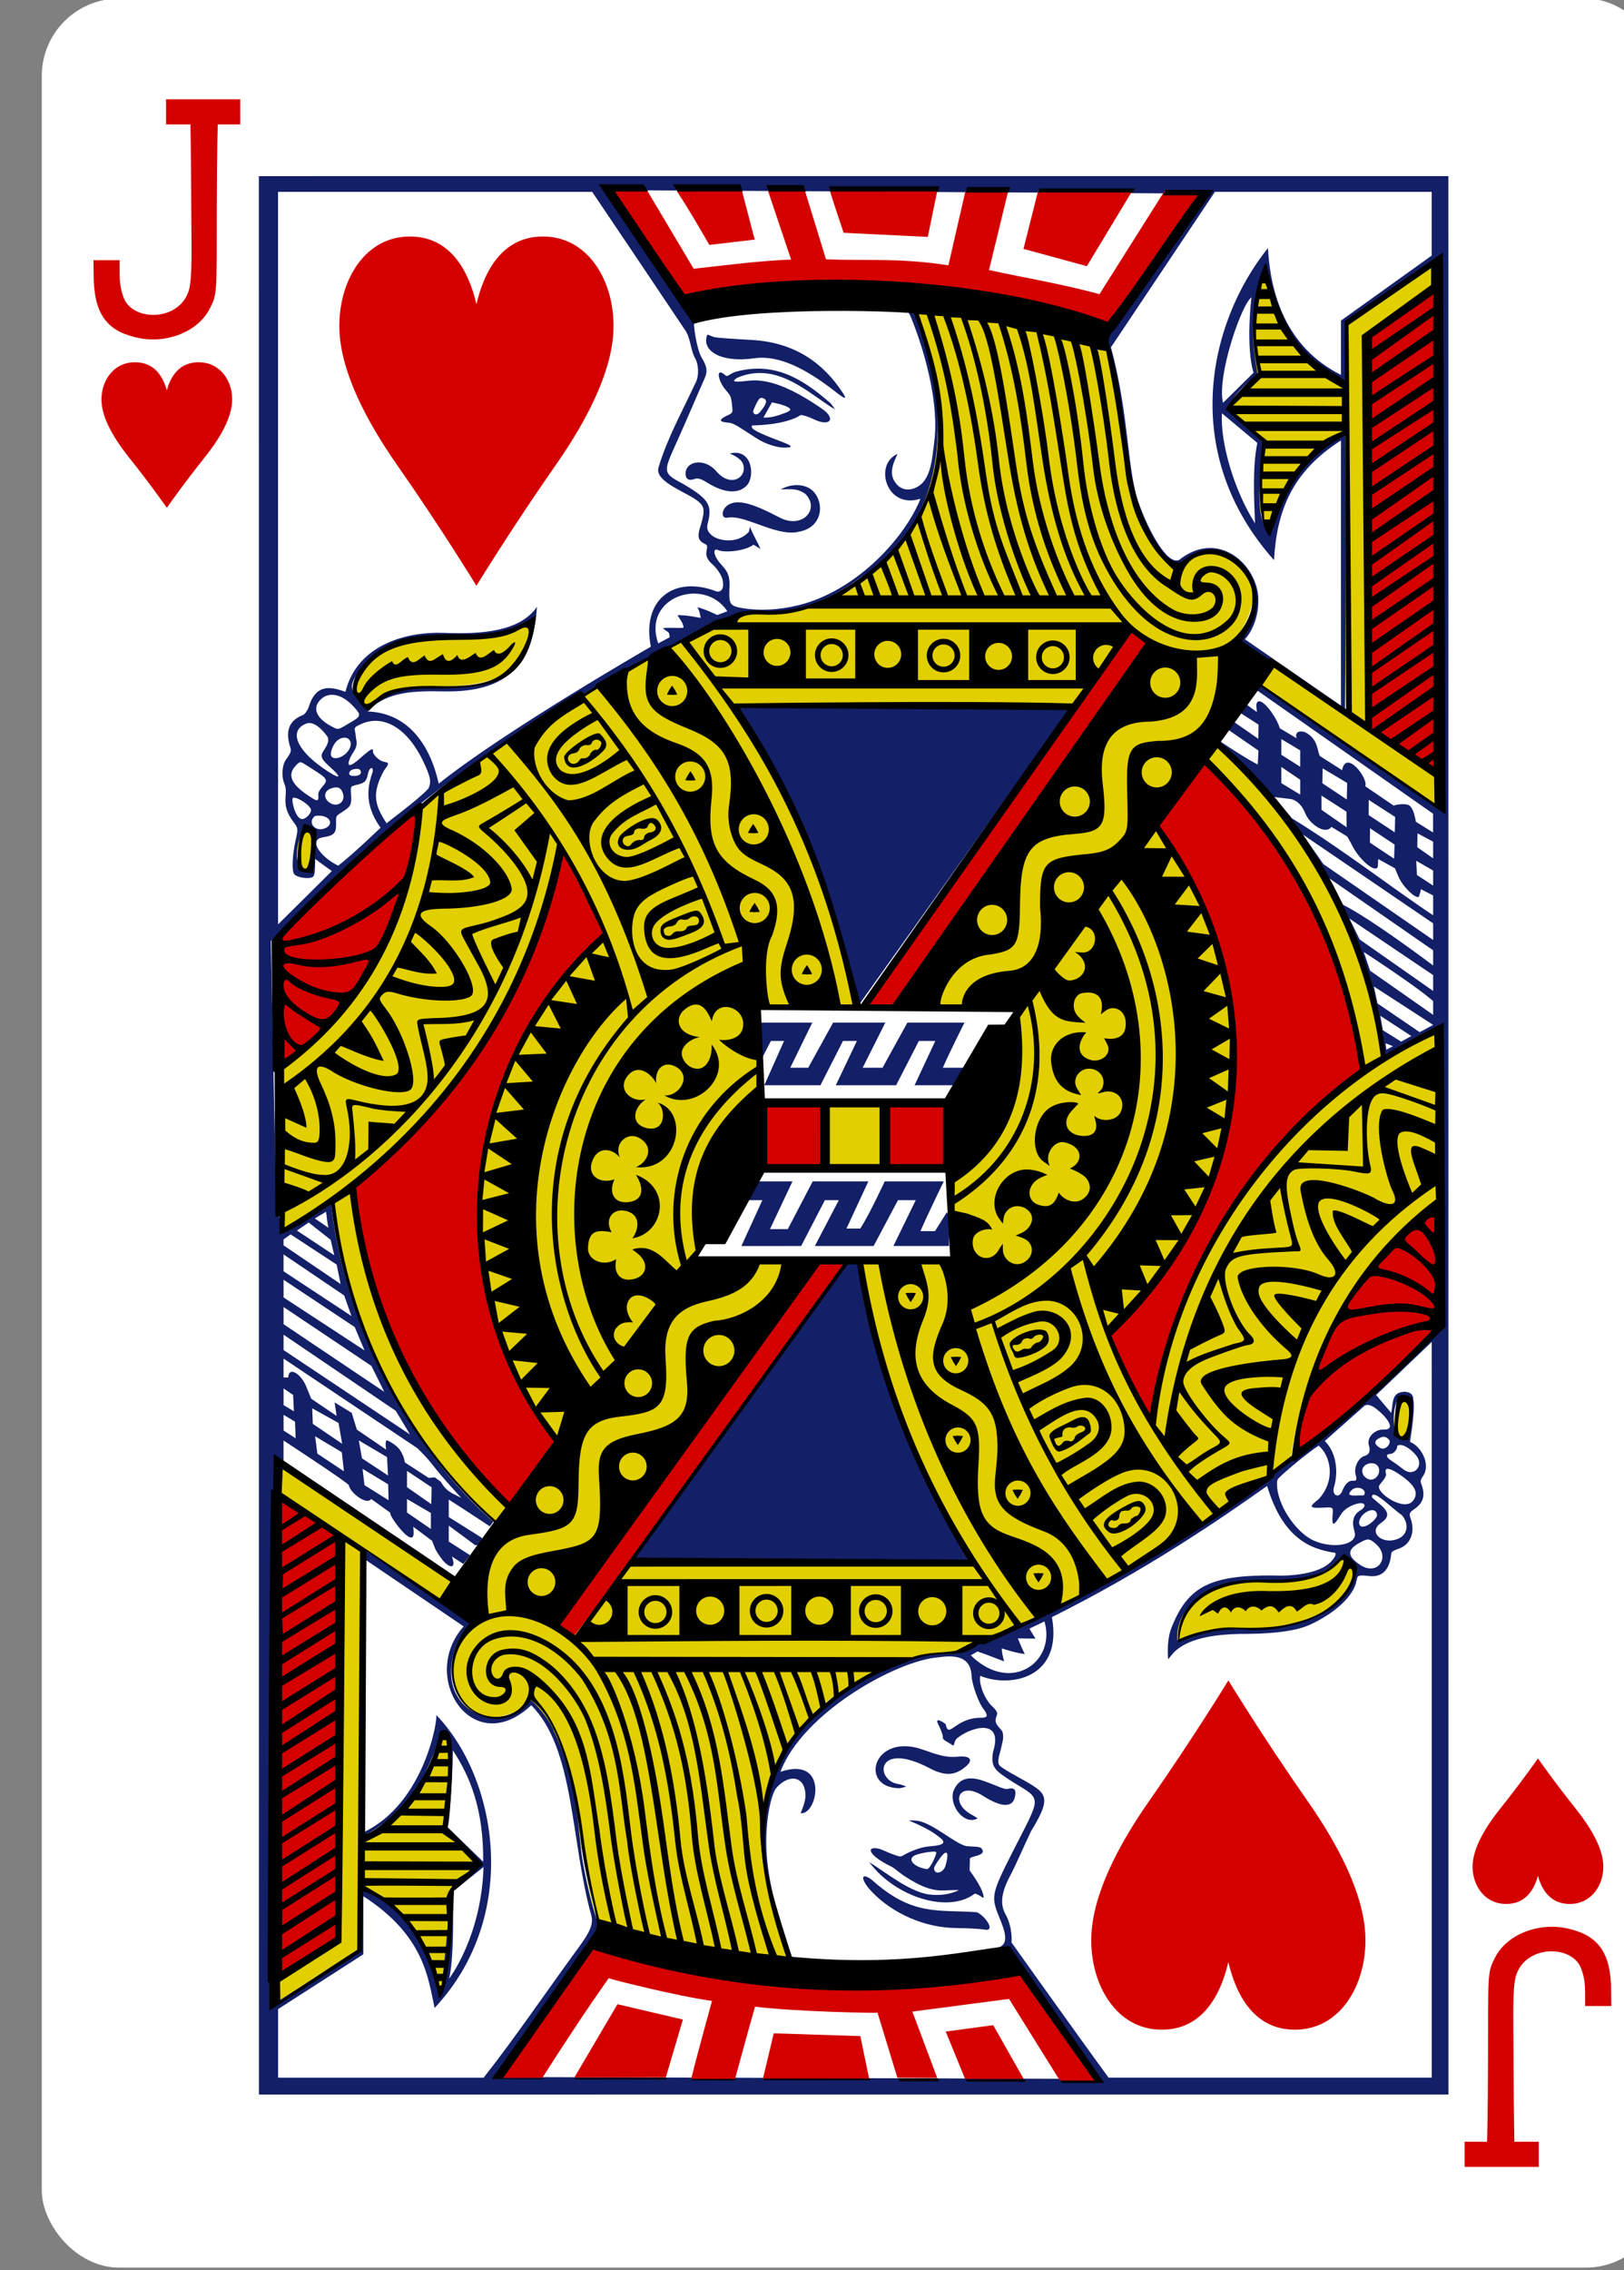 <?xml version="1.0" encoding="UTF-8" standalone="no"?>
<svg
   xmlns:dc="http://purl.org/dc/elements/1.1/"
   xmlns:cc="http://creativecommons.org/ns#"
   xmlns:rdf="http://www.w3.org/1999/02/22-rdf-syntax-ns#"
   xmlns:svg="http://www.w3.org/2000/svg"
   xmlns="http://www.w3.org/2000/svg"
   xmlns:sodipodi="http://sodipodi.sourceforge.net/DTD/sodipodi-0.dtd"
   xmlns:inkscape="http://www.inkscape.org/namespaces/inkscape"
   sodipodi:docname="J-HEARTS.svg"
   inkscape:version="1.0beta2 (2b71d25, 2019-12-03)"
   id="svg811"
   version="1.1"
   viewBox="0 0 63 88"
   height="88mm"
   width="63mm">
  <rect x="0" y="0" width="63" height="88" fill="#808080" stroke="none"/>
  <defs
     id="defs805" />
  <sodipodi:namedview
     inkscape:window-maximized="0"
     inkscape:window-y="383"
     inkscape:window-x="2611"
     inkscape:window-height="952"
     inkscape:window-width="1600"
     showgrid="false"
     inkscape:document-rotation="0"
     inkscape:current-layer="layer1"
     inkscape:document-units="mm"
     inkscape:cy="612.80057"
     inkscape:cx="609.65188"
     inkscape:zoom="0.35"
     inkscape:pageshadow="2"
     inkscape:pageopacity="0.0"
     borderopacity="1.0"
     bordercolor="#666666"
     pagecolor="#ffffff"
     id="base" />
  <g
     transform="translate(55.47,275.53)"
     id="layer1"
     inkscape:groupmode="layer"
     inkscape:label="Layer 1">
    <g
       id="g5943"
       transform="matrix(-0.283,0,0,-0.283,887.98,-395.788)"
       style="stroke-width:0.996">
      <rect
         ry="10.596"
         rx="10.582"
         style="display:inline;opacity:1;fill:#ffffff;fill-opacity:1;stroke:none;stroke-width:0.993;stroke-miterlimit:4;stroke-dasharray:none;stroke-opacity:1"
         id="rect10346-5-7"
         width="222.232"
         height="310.814"
         x="3105.784"
         y="-735.562" />
      <path
         sodipodi:nodetypes="cccscsccc"
         id="path10378-7-1"
         d="m 3122.925,-665.812 c 0,0 -2.215,-3.18 -5.202,-6.918 -1.999,-2.502 -3.597,-5.21 -3.745,-7.544 -0.17,-2.665 1.442,-5.339 4.362,-5.469 2.918,-0.13 4.103,2.055 4.585,3.856 0.482,-1.801 1.667,-3.986 4.585,-3.856 2.92,0.13 4.533,2.804 4.363,5.469 -0.148,2.333 -1.746,5.042 -3.745,7.544 -2.988,3.738 -5.202,6.918 -5.202,6.918 z"
         style="display:inline;opacity:1;fill:#d40000;stroke:none;stroke-width:0.996;stroke-opacity:1"
         inkscape:connector-curvature="0" />
      <path
         sodipodi:nodetypes="cccscsccc"
         id="path10380-5-9"
         d="m 3310.877,-494.498 c 0,0 -2.215,3.18 -5.202,6.918 -1.999,2.502 -3.597,5.21 -3.745,7.544 -0.17,2.665 1.443,5.339 4.363,5.469 2.918,0.13 4.103,-2.055 4.585,-3.856 0.482,1.801 1.667,3.986 4.585,3.856 2.92,-0.13 4.533,-2.804 4.362,-5.469 -0.148,-2.333 -1.746,-5.042 -3.745,-7.544 -2.988,-3.738 -5.202,-6.918 -5.202,-6.918 z"
         style="display:inline;opacity:1;fill:#d40000;stroke-width:0.996"
         inkscape:connector-curvature="0" />
      <path
         style="opacity:1;fill:#d40000;fill-opacity:1;stroke-width:0.996;stroke-miterlimit:4;stroke-dasharray:none"
         inkscape:connector-curvature="0"
         id="path35-67-2-8-6"
         d="m 3122.817,-721.768 v 3.443 h 3.339 c 0,0 0.081,3.319 0.11,10.36 0.026,6.837 0.165,10.228 -0.27,12.175 -1.17,4.487 -7.664,4.512 -8.954,1.286 -0.75,-1.877 -0.55,-3.336 -0.585,-5.226 h -3.59 c 0,0 0.021,0.952 0.026,2.116 0.021,5.046 1.69,7.459 5.595,8.411 4.015,1.086 8.71,-0.57 10.379,-4.006 0.995,-1.958 0.881,-2.092 0.905,-13.931 0.015,-7.898 0.134,-11.185 0.134,-11.185 h 3.075 v -3.443 h -10.163 z m 0,0" />
      <path
         style="opacity:1;fill:#d40000;fill-opacity:1;stroke-width:0.996"
         inkscape:connector-curvature="0"
         id="path35-6-7-4-8-8"
         d="m 3310.983,-438.542 v -3.443 h -3.34 c 0,0 -0.081,-3.319 -0.11,-10.36 -0.026,-6.837 -0.165,-10.228 0.27,-12.175 1.17,-4.487 7.664,-4.512 8.954,-1.286 0.75,1.877 0.55,3.336 0.585,5.226 h 3.59 c 0,0 -0.021,-0.952 -0.026,-2.116 -0.021,-5.046 -1.69,-7.459 -5.595,-8.411 -4.015,-1.086 -8.71,0.57 -10.379,4.006 -0.995,1.958 -0.881,2.092 -0.905,13.931 -0.015,7.898 -0.134,11.184 -0.134,11.184 h -3.075 v 3.443 h 10.163 z m 0,0" />
      <g
         transform="matrix(0.994,0,0,0.997,2558.828,-1241.02)"
         id="g3347-7-8-1"
         style="stroke-width:0.996">
        <g
           id="g9405-3-0-4"
           transform="translate(-1694.062,23.063)"
           style="stroke-width:0.996">
          <g
             id="g3861-4-5-0"
             style="stroke-width:0.996" />
        </g>
        <g
           id="g3498-4-3-9"
           transform="matrix(0.155,0,0,0.155,604.947,621.115)"
           style="display:inline;stroke-width:0.996">
          <g
             id="g2997-9-2-6"
             style="stroke-width:0.996">
            <g
               id="g3884-5-1-3"
               transform="rotate(0.338,363.289,269.87)"
               style="stroke-width:0.996">
              <g
                 id="g3000-2-1-2"
                 style="stroke-width:0.996">
                <path
                   style="fill:#e2cf00;fill-opacity:1;stroke:none;stroke-width:0.996"
                   d="m 2152.5,-307.075 -74.281,48.419 -1.031,56.469 c -44.05,-21.138 -63.197,-55.755 -70.131,-96.311 -12.461,15.716 -13.654,95.63 -13.654,95.63 -11.32,5.874 -11.794,12.972 -19.027,19.868 7.108,11.733 27.219,31.705 27.219,31.705 -0.141,-0.353 -9.221,82.613 1.762,85.916 10.042,-35.359 23.405,-66.213 72.613,-98.559 0,0 0.745,131.716 -2.406,258.969 -20.819,-14.329 -64.839,-40.071 -93.281,-66.406 36.879,-47.559 -0.72,-109.551 -55.75,-68.375 -46.559,-54.972 -39.1,-139.136 -59.968,-195.922 0,0 -117.531,-32.505 -168.001,-29.859 42.389,110.456 34.162,245.065 -153.438,270.281 -89.886,41.104 -193.733,86.924 -294.657,172.522 -18.594,127.452 -84.331,190.204 -130.749,224.915 0.334,51.649 -0.345,102.776 1.781,154.906 -0.045,0.316 42.368,-27.841 49.031,-22.656 35.44,230.353 165.229,276.024 152.25,282.406 -2.092,1.029 -42.531,42.594 -42.531,42.594 L 1119.843,755.094 c -5.429,159.268 -2.283,321.678 0,481.219 27.968,-15.809 79.375,-53.625 79.375,-53.625 l 0.781,-54.188 c -0.238,-5.149 72.035,45.14 72.209,105.047 5.627,3.827 17.957,-86.207 6.729,-95.953 l 29.625,-30.563 -31.906,-30.719 c 0,0 8.098,-50.984 -8.439,-80.354 -10.716,67.233 -66.529,88.198 -66.529,88.198 0,0 -1.087,-245.754 -2.531,-245.969 l 99.563,63.031 c -53.916,73.428 40.984,97.261 52.094,61.531 61.23,57.058 37.658,125.274 64.438,206.219 l 173.75,31.875 c -71.607,-132.852 6.096,-284.229 146.719,-273.406 26.341,-10.973 50.187,-26.812 50.187,-26.812 0,0 -17.485,-28.577 -39.562,-55.094 l -300.968,-4.969 140.3,-263.049 -92.276,-2.969 c 64.075,-110.761 68.478,-107.887 48.67,-226.366 l 89.23,1.792 C 1634.559,313.26 1591.436,173.383 1530.594,81.906 l 338.281,3.031 -190.438,265.594 102.281,2.938 c -61.293,110.292 -72.758,107.914 -51.25,223.156 l -90.75,1.795 c 15.645,135.563 116.349,279.53 151.75,323.642 58.523,-13.872 167.794,-97.496 235.6,-149.489 8.788,-90.971 40.111,-168.412 122.002,-226.183 l 0.25,-149.76 c 0,0 -46.739,30.173 -46.727,28.088 0.191,-32.415 -16.707,-99.888 -47.875,-160.031 -33.444,-64.537 -88.346,-122.99 -100.975,-126.651 29.041,-43.937 41.433,-47.874 41.017,-48.57 L 2151.938,170.906 Z M 1352.121,14.953 c -59.988,15.339 -141.353,1.364 -158.277,54.266 -3.948,11.961 4.703,16.369 11.062,19.5 36.114,-44.836 128.984,17.091 147.214,-73.766 z M 1152.246,194.851 c -13.958,1.773 -9.245,30.533 -4.599,34.058 9.713,-2.141 12.501,-35.062 4.599,-34.058 z m 509.098,240.086 -46.781,0.219 -0.281,54.906 47.087,-0.029 z m 459.531,273.344 c -1.027,5.455 -5.268,29.047 6.149,24.782 13.472,-10.372 1.196,-57.123 -6.149,-24.782 z m -44.037,137.838 c -5.525,-8.05 -22.615,11.961 -36.639,12.712 -62.328,3.335 -108.246,-5.004 -116.012,60.2 35.945,-22.947 86.307,-12.486 118.75,-19.906 23.454,-7.784 50.36,-29.022 33.901,-53.006 z"
                   id="path2993-7-5-1"
                   inkscape:connector-curvature="0"
                   sodipodi:nodetypes="cccccccccccccccccccccccccccccccccccccccccccccccccccccccsccccccccscsccccccccssccs"
                   transform="rotate(-0.338,-32094.195,215703.32)" />
                <path
                   sodipodi:nodetypes="cccccccccccccccccccccccccccccccccccccccccccccccccccccccccccccccccczzcccczsccccccccccccccccccccccccccccccccccccccccccccccccccccccccccccccccccccscccssccscccccccccccccccccccccccccccccccccccccccccccccccccccccccccccccccccccccccccccccccccccccccccccccccccccccccccccccccccccccccccccccccccccccccscccccccccccccccccccccccccccccccccccccccccccccccccccccccccccccccccccccccccccccccccccccccccccccccccccccccccccccccccccccccccccccccccccccccccccccccccccccccccccccccccccccccccccccccccccccccccccccccccccccccccccccccccccccccccccccccccccccccccccccccccccccccccccccccccccccccccccccccccccccccccccccccccccccccccccccccccccccccccccccccccccccccccccccccccccccccccccccccccccccccccccccccccccccsccccccccccscccccscscccccccccccccccccccccccccccccccccccccccccccccccccccccccccccccccccccccscccccccccccccccccccccccccccccccccccccccccccccccccccccccccccccccc"
                   inkscape:connector-curvature="0"
                   id="path3504-0-2-5"
                   transform="matrix(6.077,-0.036,0.036,6.058,-8818.911,-1119.478)"
                   d="M 1423.141,97.539 V 378.238 H 1597.293 V 97.539 Z m 51.043,2.283 87.717,0.283 c -2.673,7.648 -9.733,12.859 -13.396,20.434 -0.852,1.196 -0.811,2.124 -0.416,3.408 0.739,2.405 1.631,6.399 1.973,8.836 0.567,5.359 1.125,12.039 4.041,17.934 0.394,1.363 3.024,4.625 3.654,4.629 3.828,-5.367 13.742,-2.093 10.885,7.176 -1.108,3.594 -2.924,3.552 -2.139,4.229 l 15.77,10.789 c 0,0 0.454,-42.46 0.033,-42.447 -8.251,4.936 -8.598,7.814 -12.014,15.635 -2.142,-2.946 0.32,-10.171 -0.062,-14.055 l -4.76,-5.223 c -0.021,-0.014 3.73,-4.111 3.73,-4.111 0,0 1.27,-15.372 1.656,-15.16 0.752,5.379 5.895,14.004 11.83,15.93 l 0.137,-9.434 12.566,-8.057 -0.461,77.916 -1.242,1.332 v 3.371 c 0,0 -9.344,-6.104 -9.564,-6.539 -0.103,-0.999 -2.606,-3.027 -3.272,-2.01 l -2.811,-2.031 c 0.416,-0.11 -2.895,-4.79 -3.357,-3.34 -0.098,0.306 0.01,1.303 0.01,1.303 l -2.744,-2.047 c 0,0 -0.268,-0.638 -0.357,-0.898 -0.235,-0.681 -0.788,-1.4 -1.217,-1.961 -1.032,-1.226 -2.037,-1.29 -1.326,0.559 l -1.676,-1.092 -1.002,1.266 3.129,2.002 v 2.336 l -3.871,-2.861 c -1.054,0.004 -1.175,0.148 -0.959,1.082 l 4.83,3.033 v 2.559 c -2.003,-1.264 -6.016,-3.92 -6.016,-3.92 l -0.492,0.676 c 11.993,10.553 21.887,28.599 23.779,46.951 3.005,-1.496 7.69,-5.959 7.17,-3.281 0,0.637 0.795,1.303 0.795,1.303 l 0.805,40.002 c -7.934,7.158 -12.349,12.841 -21.607,19.846 -12.512,10.014 -30.276,20.53 -47.182,28.23 -4.815,0.283 -9.086,-1.039 -17.566,5.098 -9.573,6.028 -12.549,16.641 -10.865,28.182 0.869,4.173 2.471,10.013 3.106,10.736 0.185,0.21 0.619,-0.192 0.685,-0.191 0.066,3.9e-4 -0.127,-0.291 -0.127,-0.291 -0.884,-1.948 -4.501,-11.493 -3.566,-18.633 0.34,-2.478 0.418,-6.034 3.16,-6.822 1.076,-0.309 1.983,0.135 2.506,0.887 1.03,1.329 0.34,2.897 -0.303,4.215 3.53,-1.482 1.667,-8.169 -3.34,-6.551 0,0 0.234,-0.674 0.418,-0.977 2.512,-5.339 9.137,-12.524 17.395,-14.592 2.714,-0.679 5.882,-0.929 8.797,-0.33 1.457,0.299 1.425,0.929 1.334,3.082 -0.091,2.169 0.794,2.608 1.58,3.619 0.786,1.011 0.868,2.055 0.079,1.68 -0.789,-0.375 -3.736,-0.232 -5.174,0.79 -0.686,-0.409 -1.022,-0.632 -1.022,-0.632 0,0 0.207,0.506 0.721,1.49 1.3,2.479 0.622,1.953 0.998,1.02 1.698,-1.866 4.561,-1.296 5.463,-0.464 0.901,0.832 0.612,1.349 0.438,2.149 -0.509,2.344 0.125,3.238 3.788,5.378 3.091,1.638 2.831,1.681 0.568,6.727 -1.183,2.634 -2.494,5.744 -3.773,8.613 -0.516,1.165 -0.341,1.834 0.42,3.107 0.739,1.237 1.272,5.061 1.086,5.359 4.434,5.6 8.08,12.334 12.748,19.145 l -87.488,-0.518 c 0,0 8.927,-13.473 13.492,-19.754 0.848,-0.731 0.958,-1.69 0.627,-2.652 -0.081,-0.236 -2.644,-17.774 -2.678,-17.818 -1.014,-5.187 -2.333,-11.024 -7.277,-14.596 -1.88,2.13 -6.63,3.433 -9.223,0.672 -0.818,-0.871 -1.672,-2.019 -1.83,-3.836 -0.348,-2.465 0.548,-5.617 0.76,-5.945 0.342,-0.529 1.118,-1.007 1.105,-1.383 -0.025,-0.738 -1.375,-1.388 -3.312,-2.426 -4.122,-2.273 -12.205,-7.871 -12.205,-7.871 0,0 -0.272,29.296 -0.033,40.949 7.865,-3.318 11.518,-14.354 11.518,-14.354 1.998,2.506 0.508,10.102 0.642,12.652 1.72,2.092 3.318,2.725 4.951,4.98 -0.873,2.149 -2.562,3.534 -4.299,4.959 0.87,4.499 1.212,9.362 -0.727,14.43 -2.995,-8.903 -5.281,-11.786 -12.072,-16.025 0.249,3.443 -0.306,6.14 -0.053,9.162 l -13.217,9.172 -1.1,-80.744 27.111,18.604 0.373,-0.707 -25.988,-18.201 v -2.746 l 2.525,1.568 c 0,0 0.252,1.917 0.969,2.387 0.623,0.408 2.463,0.027 2.231,-0.06 l 4.215,2.875 c -0.528,1.059 2.812,5.482 3.377,2.342 l 3.285,2.092 c 0.387,0.94 0.285,2.525 2.141,3.469 0.699,0.251 1.583,0.111 1.232,-0.893 l 2.469,1.467 c 0.453,1.695 2.964,5.093 3.418,3.555 0.053,-0.179 -0.072,-1.191 -0.072,-1.191 l 1.738,1.264 c 0,0 1.754,-0.417 0.961,-1.213 l -2.934,-1.875 0.029,-2.086 3.789,2.627 c 0,0 0.909,-0.686 0.787,-1.178 l -4.592,-3.166 0.1,-2.047 c 1.883,0.992 3.823,2.28 5.766,3.574 0.01,0.005 0.323,-0.608 0.33,-0.604 -13.641,-11.124 -21.878,-29.726 -24.402,-45.789 -2.204,1.289 -5.926,3.529 -8.219,3.887 l 0.031,-43.008 c 7.624,-8.286 15.294,-14.735 24.949,-21.91 13.455,-10.901 28.498,-18.207 40.738,-24.066 2.12,-0.699 4.113,-1.801 6.322,-1.98 3.229,-0.151 3.98,-0.137 9.459,-2.432 14.305,-6.995 23.655,-17.713 13.475,-42.088 0.433,1.644 2.825,8.268 3.393,14.189 0.468,4.889 -0.483,9.221 -1.268,10.387 -1.803,2.219 -4.421,1.976 -4.344,-1.158 0.022,-0.887 0.705,-2.439 0.705,-2.439 -2.537,-0.276 -4.162,8.486 2.957,6.055 -3.238,8.62 -16.976,16.296 -23.141,16.756 -3.209,0.486 -4.738,-0.351 -4.848,-2.711 -0.062,-1.319 -1.092,-4.13 -1.807,-4.928 -0.701,-0.996 -0.455,-1.203 0.444,-1.204 3.844,-0.004 4.703,-3.231 5.168,-0.914 0.874,0.64 1.526,0.821 1.084,-0.033 -0.168,-0.324 -0.683,-1.443 -0.677,-1.85 0.073,-0.481 -0.535,-0.606 -1.45,-1.237 -0.237,-0.163 -0.202,0.651 -0.574,0.975 -1.857,1.616 -6.944,3.23 -5.327,-1.951 0.39,-2.314 -0.342,-2.749 -2.996,-4.453 -4.298,-2.629 -4.067,-1.884 0.24,-10.379 2.938,-5.794 3.068,-6.375 1.91,-9.188 -0.942,-2.289 -1.768,-4.417 0.658,-4.73 -5.064,-1.65 -9.885,-14.482 -15.441,-19.082 z m -48.6,0.182 h 47.312 c 4.149,5.649 14.219,19.793 14.219,19.793 -0.025,-0.058 -0.202,2.196 0.865,4.096 0.817,1.455 0.678,3.127 -0.67,5.664 -0.891,1.678 -1.947,4.184 -3.064,6.52 -2.454,4.016 -2.421,5.116 -0.746,6.338 1.515,1.078 4.455,2.433 5.318,3.234 0.559,0.518 -0.074,1.892 -0.246,2.855 -0.132,0.516 -0.491,1.798 0.051,2.396 0.835,0.922 1.01,1.196 0.615,2.197 -0.241,0.611 0.983,1.384 1.185,1.791 0.804,1.117 1.046,1.983 1.211,2.646 0.169,0.681 0.059,1.268 0.059,1.268 -4.36,-1.789 -12.134,-0.404 -10.498,8.588 -13.625,6.786 -24.612,14.294 -31.506,19.195 -2.272,-7.524 -6.175,-9.244 -9.977,-9.785 -0.191,-0.278 0.148,-0.787 0.656,-1.328 1.708,-1.745 5.739,-2.117 8.475,-1.986 9.176,0.054 12.422,-1.593 14.82,-7.572 0.823,-2.052 0.506,-4.689 0.506,-4.689 0,0 -0.688,0.898 -1.068,1.236 -2.245,1.996 -6.271,2.418 -9.492,2.475 -5.625,-0.015 -8.56,0.573 -10.33,1.406 -3.566,1.678 -6.298,4.146 -6.693,6.406 -0.143,0.817 -0.253,0.817 -1.92,0.648 -1.793,-0.181 -2.78,0.903 -3.076,2.695 -0.133,0.801 0.108,0.862 -1.15,1.301 -1.817,0.634 -2.447,2.495 -1.774,4.4 0.261,0.739 0.226,0.887 -0.59,1.449 -1.276,0.879 -1.528,2.004 -1.053,3.383 0.192,0.558 0.329,0.703 -0.141,1.367 -1.205,1.703 0.227,4.397 1.881,5.037 -0.866,5.547 -0.473,5.824 -0.463,6.461 0.1,0.628 0.689,0.894 1.324,0.873 1.866,-0.086 1.583,-1.571 1.895,-3.088 l 2.201,2.613 -8.137,7.77 z m 138.81,0 h 30.094 v 10.035 l -12.48,8.021 v 8.496 c -8.936,-5.739 -9.486,-12.018 -10.435,-16.348 -12.632,13.498 -9.236,33.569 -0.231,42.879 -0.302,-0.389 1.619,-12.904 10.666,-17.195 v 40.115 l -14.693,-9.969 c 6.631,-7.469 -1.36,-19.583 -9.891,-11.537 -6.36,-6.358 -5.753,-19.804 -8.783,-30.725 -0.331,-1.231 0.1,-2.339 1.83,-4.693 4.608,-6.281 9.265,-13.161 13.924,-19.08 z m 5.07,14.467 c 0,0 -0.827,2.346 -0.541,12.75 l -4.514,3.615 c 0.317,-10.253 5.055,-16.365 5.055,-16.365 z m -78.596,7.17 c -1.387,-0.068 0.154,2.061 1.307,2.572 5.792,0.406 9.46,-0.595 15.439,4.787 1.686,1.195 1.579,-0.088 -0.084,-1.822 -2.989,-3.117 -7.687,-5.259 -12.402,-5.279 -1.385,-0.006 -3.529,-0.118 -3.941,-0.213 -0.119,-0.025 -0.226,-0.04 -0.318,-0.045 z m 1.631,5.291 c -0.43,-0.002 -1.265,-0.688 -1.305,-0.619 -0.058,1.115 1.611,3.416 2.035,3.992 0.036,0.308 -0.02,0.874 -0.025,1.775 -0.164,0.388 -2.565,0.386 -1.717,1.455 0.277,0.349 1.296,0.245 2.162,0.344 1.543,0.212 4.868,3.306 7.162,3.705 0.669,0.117 1.324,0.057 1.324,0.057 -1.648,-0.724 -3.353,-1.451 -4.771,-2.699 -1.071,-1.027 1.352,-1.006 2.1,-1.131 0.975,-0.116 2.161,-0.602 2.654,-0.832 1.405,-0.657 0.888,-0.813 2.348,-0.295 0.829,0.294 1.672,0.749 2.107,0.836 2.033,0.406 1.337,-1.094 -1.857,-2.621 -0.454,-0.217 -1.215,-0.923 -1.846,-1.336 -2.539,-1.662 -4.168,-2.272 -6.156,-2.15 -1.215,0.074 -1.918,0.037 -1.918,0.037 1.395,-0.661 2.79,-0.83 4.518,-0.625 2.962,0.553 5.896,3.017 8.639,4.727 -3.898,-5.207 -11.647,-7.55 -15.454,-4.619 z m 5.506,3.096 c 0.256,0.046 0.446,0.255 0.443,0.656 0,0.265 -1.151,1.93 -1.494,2.148 -0.597,0.38 -0.563,-0.453 -0.18,-1.807 0.197,-0.696 0.804,-1.074 1.23,-0.998 z m 1.498,0.492 c 1.907,0.278 3.076,1.534 1.58,2.09 -0.82,0.304 -2.984,0.671 -2.969,0.348 0.02,-0.435 0.952,-2.501 1.389,-2.438 z m 64.957,1.086 5.268,5.107 c -0.291,1.304 -0.783,6.279 -0.826,11.193 -2.522,-3.808 -4.517,-8.672 -4.441,-16.301 z m -71.615,6.105 c -0.316,0.013 -0.779,0.229 -0.779,0.229 0,0 0.349,0.256 0.894,0.553 3.227,1.757 1.867,5.013 -1.68,2.748 -2.476,-1.581 -4.348,-1.914 -4.684,-0.076 -0.139,0.761 -0.099,1.404 1.066,1.09 0.462,-0.125 1.717,0.511 2.756,0.891 1.368,0.501 4.112,1.681 5.242,-1.33 0.446,-1.878 -1.135,-4.173 -2.816,-4.104 z m 10.859,4.652 c -0.514,-0.019 -1.18,0.246 -1.18,0.246 0,-10e-6 0.643,0.278 1.135,0.354 3.513,0.537 3.293,6.452 -4.557,2.322 -2.608,-1.372 -3.975,-0.874 -5.383,0.322 -1.076,0.964 -0.477,1.549 1.289,1.365 2.243,-0.215 3.841,0.702 5.965,1.307 6.544,1.593 8.247,-5.707 2.731,-5.916 z m -16.117,16.846 c 1.708,0.018 3.626,0.783 5.481,2.594 l -0.975,0.566 c -1.537,-0.507 -2.428,-0.915 -3.916,-1.447 0.383,1.158 0.344,1.898 0.344,1.898 0,0 -1.709,-0.606 -3.353,-0.832 0.577,1.157 1.008,2.297 1.008,2.297 0,0 -1.098,-0.022 -2.576,-0.035 l 0.891,1.455 -2.205,1.057 c -1.192,-4.018 1.546,-7.593 5.303,-7.553 z m -24.766,4.814 c 0.354,3.758 -2.852,8.824 -14.033,8.723 -4.335,-0.095 -6.732,0.019 -10.016,3.557 l -2,-1.627 c 0.623,-2.409 1.67,-6.619 10.594,-8.617 5.172,-0.784 10.021,0.671 15.455,-2.035 z m -28.254,10.486 c 0.389,0.008 0.823,0.128 1.283,0.393 2.013,1.265 2.322,2.275 0.303,3.363 -1.15,0.62 -1.396,0.74 -2.455,-0.225 -1.644,-1.497 -0.816,-3.566 0.869,-3.531 z m 58.582,0.609 c 4.227,7.619 14.34,26.04 16.451,44.141 l 1.904,-0.057 31.332,-43.385 z m -53.383,2.812 c 1.101,0.004 2.353,0.271 3.467,0.846 1.051,0.586 2.09,1.585 2.945,2.752 1.149,1.569 1.969,3.442 2.049,5.037 0.021,0.425 0.055,0.736 -0.156,1.088 -1.256,1.262 -4.361,3.797 -5.932,4.832 -1.729,-1.481 -2.577,-5.01 0.012,-7.852 1.226,-0.948 1.616,-1.341 -0.482,-1.232 -1.547,0.08 -1.671,0.153 -1.584,-0.848 0.208,-2.393 -0.324,-1.54 -1.252,-0.074 -0.659,1.04 -2.237,1.589 -2.832,1.588 -0.82,-10e-4 -0.723,-0.617 0.053,-1.072 1.14,-0.67 1.236,-1.786 0.826,-3.119 -0.36,-1.232 1.052,-1.953 2.887,-1.945 z m -8.23,0.676 c 1.838,-0.132 3.159,1.424 1.492,2.561 -1.337,0.911 -1.179,1.638 0.211,2.807 0.728,0.612 1.176,0.938 1.111,1.104 -0.262,1.043 -2.9,-1.76 -4.356,-2.732 -1.062,-1.161 -1.056,-2.966 0.731,-3.572 0.276,-0.094 0.548,-0.147 0.81,-0.166 z m 140.578,1.686 3.498,2.406 v 1.982 l -3.498,-2.045 z m -136.516,0.342 c 1.008,-0.097 0.773,1.52 -0.59,2.217 -0.795,0.407 -1.413,0.148 -1.408,-0.572 0,-0.37 0.845,-1.189 1.488,-1.49 0.195,-0.091 0.366,-0.14 0.51,-0.154 z m -5.898,3.281 c 1.688,0.137 3.933,1.937 3.586,2.707 -0.159,0.353 -1.17,1.241 -0.996,1.793 0.287,0.91 -0.406,0.91 -1.851,-0.053 -2.396,-1.596 -3.012,-2.763 -2.123,-3.93 0.322,-0.423 0.822,-0.563 1.385,-0.518 z m 142.355,0.008 3.557,2.486 v 2.381 L 1572,186.387 Z m 6.252,0.576 3.531,2.205 0.279,2.393 -3.75,-2.268 z m -10.631,0.355 c 1.161,0.606 2.132,0.831 2.963,2.32 0.444,0.36 0.916,0.68 0.916,0.68 l 0.871,-0.094 3.5,2.273 c 0,0 0.094,0.91 0.715,1.816 0.597,0.871 1.9,1.43 1.9,1.43 0.279,-0.056 0.208,-0.877 0.117,-1.375 l 4.289,2.922 c 0.024,0.016 0.75,2.451 0.75,2.451 l 2.51,1.537 c 0,0 -0.215,-1.466 -0.293,-1.98 l 3.727,2.527 c 0,0 0.123,0.329 0.666,1.633 0.719,1.946 2.631,3.228 2.686,1.459 l 0.691,0.002 v 2.77 l -19.553,-13.086 c 0,1e-5 -1.207,-1.083 -2.418,-2.654 -1.314,-1.706 -4.037,-4.631 -4.037,-4.631 z m -131.188,0.338 c 1.248,-0.064 1.466,0.143 0.82,0.783 -0.663,0.658 -2.022,0.291 -1.904,-0.512 0.053,-0.362 0.295,-0.231 1.084,-0.271 z m 2.859,0.002 c 0.403,-0.054 0.752,0.413 0.584,1.141 -0.67,1.996 -0.502,5.061 1.312,6.828 l -5.856,5.191 c -0.44,0.22 -1.057,0.021 -1.726,-0.521 -1.972,-1.598 -2.704,-3.094 -0.996,-2.996 1.105,0.063 2.513,-1.044 2.113,-2.352 -0.241,-0.788 -0.085,-1.332 0.771,-1.553 0.848,-0.36 1.459,-1.68 1.178,-2.693 -0.23,-0.732 -0.119,-0.955 0.41,-0.889 0.561,0.07 1.147,-0.472 1.524,-1.438 0.182,-0.465 0.444,-0.686 0.685,-0.719 z m -4.799,2.318 c 0.334,0.021 0.701,0.213 1.051,0.656 0.735,1.465 -1.212,2.16 -1.982,1.48 -0.797,-0.742 -0.072,-2.201 0.932,-2.137 z m 143.84,0.602 3.82,2.521 0.455,2.619 -4.125,-2.441 z m -149.801,0.5 c 0.332,-0.027 0.707,0.073 1.084,0.348 0.306,0.223 1.146,0.896 1.619,1.184 1.009,0.613 1.166,1.084 0.283,1.137 -0.404,0.024 -0.988,0.672 -0.93,1.152 -0.496,0.472 -1.881,-0.241 -2.82,-1.441 -0.841,-1.076 -0.231,-2.298 0.764,-2.379 z m 156.262,0.121 3.883,2.586 0.332,2.535 -3.908,-2.33 z m -152.057,3.309 c 0.097,0.004 0.193,0.028 0.285,0.076 0.789,0.389 1.078,0.986 0.324,1.381 -0.654,0.395 -1.063,0.357 -1.475,-0.06 -0.54,-0.46 0.183,-1.423 0.865,-1.396 z m 152.312,0.717 4.299,2.912 0.086,2.277 -3.856,-2.141 z m -155.016,0.688 c 1.728,1.087 1.073,6.218 -0.102,6.201 -1.731,-1.329 -1.554,-4.891 0.102,-6.201 z m 161.826,0.113 1.768,1.139 v 2.295 L 1592.008,196 Z m -16.742,0.561 18.51,12.35 v 2.25 l -16.432,-11.143 z m 17,3.389 1.51,0.91 v 2.434 l -1.4,-0.955 z m -13.238,2.844 14.748,9.9 v 2.516 l -12.861,-8.621 z m 2.893,6.061 11.855,7.754 v 2.588 l -10.414,-6.918 z m 1.922,5.037 9.934,6.545 v 2.469 l -8.879,-6.008 z m 1.58,4.682 8.354,5.658 v 0.871 l -1.037,0.73 -6.74,-4.416 z m 0.932,4.203 5.459,3.619 -1.713,1.178 -3.221,-2.531 z m -90.002,1.357 c 0.102,1.168 -0.3,3.919 0.311,4.955 l 1.734,-2.775 h 2.133 c -0.964,2.246 -3.408,7.277 -3.408,7.277 h 8.641 c 0,0 2.196,-4.769 3.572,-6.9 l 2.029,-0.006 -3.205,6.906 h 8.146 l 3.647,-6.986 h 2.609 l -3.297,6.986 h 5.926 l 1.191,-2.754 h -2.701 l 3.066,-6.703 h -8.75 l -3.473,6.703 h -2.037 l 3.504,-6.703 h -8.6 l -3.568,6.703 h -2.6 l 3.273,-6.703 z m 90.84,2.656 2.008,1.383 -1.65,0.973 c -0.102,-0.792 -0.161,-1.579 -0.357,-2.355 z m -91.471,20.865 -1.504,2.562 h 3.035 c -0.995,2.288 -3.166,6.604 -3.166,6.604 h 8.355 l 3.641,-6.604 h 2.906 l -3.314,6.604 h 7.644 l 3.643,-6.604 h 2.631 l -3.227,6.604 h 8.16 l -0.412,-5.953 -1.688,3.271 h -1.924 l 2.889,-6.484 h -8.215 l -3.305,6.484 h -2.035 l 3.09,-6.484 h -8.834 l -3.328,6.484 h -2.406 l 3.033,-6.484 z m -63.406,5.203 0.127,0.943 -1.086,-0.432 z m -2.154,1.178 2.676,1.674 0.367,2.107 -4.547,-2.965 z m -2.717,1.385 6.168,4.199 0.539,2.494 -8.682,-5.631 z m -1.975,2.533 9.229,6.459 0.926,2.736 c 0,0 -7.788,-5.059 -10.154,-7.186 z m 84.336,1.096 -31.092,43.625 49.182,0.457 c -8.146,-13.327 -14.391,-28.029 -18.09,-44.082 z m -84.336,2.402 10.76,7.535 1.498,3.053 -12.258,-8.27 z m 0,3.723 c 0,0 8.868,6.708 13.172,8.875 0.501,0.969 2.141,3.955 2.141,3.955 l -15.312,-10.611 z m 0,3.732 16.066,11.102 3.029,4.342 -19.096,-13.01 z m 169.109,2.287 v 107.182 h -45.992 c -4.452,-6.571 -8.659,-12.862 -13.545,-20.137 -0.883,-1.222 -0.804,-2.815 -1.486,-4.146 -0.55,-0.869 -0.698,-2.733 0,-3.861 1.879,-4.075 4.016,-7.824 5.318,-12.18 0.575,-1.922 -3.316,-3.318 -5.299,-4.596 -1.54,-1.023 -1.503,-1.565 -0.934,-3.715 0.528,-1.528 0.579,-2.269 -0.389,-2.789 -0.545,-0.293 -0.559,-0.265 -0.416,-1.045 0.144,-0.79 -0.035,-1.336 -0.994,-2.16 -0.152,-0.131 -0.932,-0.945 -1.283,-1.92 -0.211,-0.594 -0.355,-2.041 0.766,-1.939 6.397,2.503 11.052,-1.322 9.672,-8.059 0,0 21.392,-12.305 31.057,-20.043 1.286,5.78 4.554,10.35 10.398,10.562 -2.796,3.074 -7.238,3.003 -11.191,2.936 -9.191,-0.156 -13.008,3.809 -13.592,12.375 2.494,-3.616 8.099,-4.03 13.611,-3.812 5.29,0.209 12.636,-1.565 14.441,-8.625 2.551,0.945 4.416,0.949 5.41,-2.332 0.186,-0.437 0.505,-0.943 0.797,-1.057 2.28,-0.888 2.524,-2.635 1.873,-4.686 -0.173,-0.592 -0.159,-0.76 0.635,-1.867 0.547,-0.763 0.693,-2.404 0.195,-3.568 -0.211,-0.495 -0.217,-1.085 -0.152,-1.834 0.117,-1.366 -0.193,-2.393 -1.088,-3.602 -0.734,-0.992 -0.788,-1.015 -0.391,-2.732 0.486,-2.099 0.633,-4.677 0.152,-5.072 -0.686,-0.564 -2.759,-0.733 -2.824,-0.084 -0.209,0.253 -0.143,2.295 -0.211,2.391 -0.437,-0.415 -2.455,-1.79 -2.408,-1.783 z m -169.109,1.328 c 6.368,4.23 13.005,9.483 20.662,14.18 l 2.598,3.125 -2.408,-0.293 c -0.052,-0.006 -1.38,-0.174 -2.133,-2.098 -0.594,-1.517 -2.915,-3.225 -3.826,-1.977 l -2.309,-1.406 c 0,0 -0.382,-0.624 -0.672,-1.211 -1.197,-2.423 -3.821,-4.462 -3.83,-2.98 0,0.195 -0.037,0.893 -0.037,0.893 l -2.453,-1.359 c 0,0 -0.364,-0.865 -0.531,-1.252 -0.671,-1.556 -2.776,-3.499 -3.01,-2.809 -0.125,0.368 -0.279,1.004 -0.279,1.004 l -1.772,-0.922 z m 0,4.342 2.371,1.551 0.107,2.08 -2.478,-1.422 z m 160.305,2.918 c 1.83,0.895 3.304,2.445 3.207,3.363 -0.057,0.546 -0.452,0.715 -1.143,0.822 -1.686,0.262 -1.774,0.816 -1.756,2.102 0.015,1.065 0.01,0.973 -0.912,1.584 -1.15,0.764 -1.411,0.903 -1.277,2.641 0.089,1.151 0.013,1.07 -0.623,1.275 -1.489,0.29 -1.622,0.645 -1.852,1.621 -0.175,1.045 -0.842,1.171 -0.685,0.303 0.685,-1.991 1.335,-4.655 -1.158,-8.156 0,0 4,-3.856 6.199,-5.555 z m 4.806,-0.837 c 2.503,1.367 0.609,6.34 -0.21,6.275 -1.338,-1.489 -0.577,-4.71 0.21,-6.275 z m -159.391,1.858 3.535,2.344 -0.014,2.115 -3.594,-2.391 z m -5.719,0.053 2.322,1.625 -0.035,2.035 -2.287,-1.221 z m 5.615,3.807 3.828,2.525 -0.01,2.219 -3.871,-2.494 z m 157.234,0.455 c 1.046,-0.037 1.763,0.976 1.031,1.777 -0.183,0.201 -0.412,0.214 -0.791,0.207 -1.699,-0.029 -2.223,-1.408 -0.705,-1.9 0.16,-0.052 0.315,-0.079 0.465,-0.084 z m -150.185,0.281 3.672,2.551 0.01,2.09 -3.658,-2.355 z m 140.551,0.582 c 1.702,2.63 2.272,4.263 0.355,7.777 -0.709,0.92 -0.777,1.086 -0.051,1.207 0.859,0.143 1.817,1.198 1.682,1.607 0,0.491 0.353,0.243 1.551,-0.766 1.453,-1.356 2.2,-1.682 2,-0.795 -0.485,1.622 -1.466,1.741 -1.047,3.479 0.097,1.508 0.632,1.399 -0.807,2.039 -3.298,1.467 -6.819,-0.72 -9.098,-5.59 -0.913,-1.951 -1.247,-2.913 -0.67,-3.906 1.536,-1.657 6.045,-4.937 6.084,-5.053 z m 12.447,0.631 c 0.859,0.127 1.432,2.394 1.332,2.977 -0.108,0.631 -2.717,-0.93 -2.713,-1.67 0,-0.57 0.844,-1.386 1.381,-1.307 z m -4.879,2.107 c 0.291,0.022 0.604,0.14 0.906,0.381 0.787,0.629 0.671,1.608 -0.266,1.959 -0.91,0.341 -1.444,0.238 -1.762,-0.545 -0.425,-1.047 0.248,-1.86 1.121,-1.795 z m 2.701,0.645 c 0.236,0.026 0.614,0.297 1.113,0.625 2.586,1.68 3.199,3.089 1.939,4.412 -0.71,0.747 -0.643,0.676 -1.943,-0.15 -2.554,-1.624 -2.953,-1.805 -2.057,-2.811 0.279,-0.313 0.713,-0.838 0.676,-1.234 -0.061,-0.65 0.035,-0.868 0.272,-0.842 z m -150.848,0.096 3.58,2.387 -0.035,2.18 -3.596,-2.139 z m 6.824,0.723 2.762,1.674 v 2.371 l -2.762,-1.871 z m 140.895,2.656 c 0.214,-0.022 0.98,0.391 2.174,1.225 3.962,2.767 4.987,5.513 2.451,6.51 -1.069,0.42 -2.31,-0.813 -3.035,-1.812 -0.461,-0.635 0.027,-1.449 0.49,-2.143 0.556,-0.832 0.354,-1.24 -0.943,-2.396 -1.014,-0.904 -1.351,-1.361 -1.137,-1.383 z m -2.633,0.086 c 0.183,-0.018 0.401,-0.013 0.65,0.019 0.158,0.067 0.576,0.215 0.119,0.756 -0.094,0.111 -1.367,0.608 -1.512,-0.162 -0.057,-0.303 0.192,-0.559 0.742,-0.613 z m -138.262,1.332 2.762,1.75 v 2.301 l -2.762,-1.656 z m 141.385,1.268 c 0.345,0.051 0.57,0.276 0.523,0.693 0,0.481 -0.473,1.566 -1.021,1.953 -1.347,0.95 -2.494,-0.184 -1.524,-1.568 0.54,-0.77 1.446,-1.164 2.022,-1.078 z m -0.393,4.287 c 0.204,0.025 0.413,0.142 0.77,0.326 2.284,1.183 3.044,2.797 1.48,4.113 -1.149,0.967 -2.925,0.649 -4.559,-1.088 -1.353,-1.439 -1.22,-1.496 0.68,-2.615 0.963,-0.567 1.289,-0.779 1.629,-0.736 z m -4.365,3.342 c 0,0 0.709,0.225 1.803,1.695 1.404,1.888 -1.086,3.633 -3.562,6.371 -5.311,3.533 -14.738,0.013 -22.072,4.32 0.174,-7.042 4.687,-10.048 14.234,-9.719 5.727,0.772 9.675,-2.564 9.598,-2.668 z m -142.594,0.047 14.065,9.713 c -0.051,0.016 -2.067,2.12 -1.973,5.906 0.113,4.925 5.81,10.3 11.611,5.693 1.715,-0.762 4.372,4.153 5.769,7.957 1.863,4.627 1.449,13.041 4.203,23.154 l -15.225,22.752 h -31.74 v -9.324 l 13.289,-9.516 v -7.939 c 8.063,4.031 10.329,11.897 10.688,18.553 8.721,-10.875 13.079,-29.973 -0.885,-45.66 -0.406,7.327 -2.73,13.004 -9.803,17.508 z m 99.957,9.105 c 2.4,6.811 -6.715,9.85 -10.127,4.703 l 1.486,-0.551 c 0,0 1.814,0.898 2.914,1.148 -0.383,-0.556 -0.488,-1.574 -0.488,-1.574 0,0 2.187,0.46 3.395,0.402 -0.368,-0.62 -0.877,-1.184 -0.889,-1.832 0.932,-0.101 2.024,0.07 3.031,-0.07 -0.739,-0.657 -0.986,-0.408 -0.99,-1.336 z m -19.395,16.215 c -0.438,-0.009 -0.861,0.033 -1.258,0.141 -3.351,0.61 -3.794,4.128 -1.992,5.957 1.159,1.109 3.228,1.078 4.697,0.215 -1.412,0.029 -2.381,0.211 -3.586,-0.643 -2.237,-2.242 0.47,-5.248 3.816,-3.436 4.062,2.125 5.979,2.584 7.326,1.904 1.153,-0.581 1.309,-2.185 0.199,-1.947 -2.24,0.402 -6.136,-2.128 -9.203,-2.191 z m -67.98,1.348 c 3.07,4.845 5.108,11.838 4.84,16.109 l -5.18,-4.334 c 0.736,-3.597 0.472,-8.097 0.34,-11.775 z m 76.799,4.689 c -0.966,-0.06 -1.777,0.223 -2.379,0.842 -1.299,1.371 -0.773,5.545 2.484,4.684 0,0 -1.581,-0.555 -1.94,-1.502 -0.704,-1.859 1.697,-3.654 3.904,-1.082 1.67,1.945 4.316,1.527 4.494,-0.178 0.081,-0.774 -0.296,-1.327 -1.281,-0.963 -0.588,0.217 -1.115,-0.053 -1.975,-0.584 -1.221,-0.754 -2.343,-1.157 -3.309,-1.217 z m -8.066,6.389 c -1.312,0.051 -0.885,0.325 0.877,0.992 2.713,1.028 4.536,1.79 3.98,2.27 0.114,-0.009 -4.766,-0.027 -7.088,1.52 -0.47,-0.03 -1.209,-0.288 -1.938,-0.639 -2.358,-1.136 -3.28,0.088 -1.185,1.539 4.29,2.971 7.778,4.428 10.641,4.123 1.872,-0.2 2.9,-0.296 1.781,0.424 -5.394,2.308 -9.758,-1.632 -13.373,-4.045 -0.649,-0.433 -0.92,-0.564 -0.92,-0.564 0,0 0.357,0.64 0.807,1.031 4.068,3.538 8.234,6.006 13.824,4.424 0.952,-0.386 0.988,-0.695 1.336,-0.533 1.617,1.459 1.122,-0.872 -0.012,-2.125 -0.672,-0.826 -0.759,-0.81 -0.908,-2.271 -0.096,-0.935 -0.168,-1.034 0.662,-1.42 1.827,-0.85 0.74,-1.004 -0.324,-1.088 -0.648,-0.091 -1.74,-0.865 -3.91,-2.264 -1.301,-0.845 -3.104,-1.418 -4.25,-1.373 z m 3.234,4.403 -1.242,2.223 c 0,0 -2.029,-0.352 -2.613,-0.889 -0.182,-0.167 0.01,-0.355 0.382,-0.535 1.203,-0.458 2.182,-0.847 3.473,-0.799 z m 1.076,0.465 c 0.203,-0.016 0.38,0.103 0.434,0.443 -0.063,0.293 -0.532,1.344 -0.844,1.756 -0.264,0.349 -0.54,0.221 -0.824,0.068 -0.6,-0.322 0.131,-1.268 0.652,-1.91 0.153,-0.192 0.379,-0.341 0.582,-0.357 z m -68.359,1.688 c 0.937,4.01 -2.81,14.681 -4.188,15.432 0.074,0 0.869,-7.368 -0.285,-11.021 z m 55.416,0.738 c -0.175,-0.029 -0.075,0.223 0.268,0.75 2.791,4.285 6.971,7.382 13.41,7.725 1.942,0.103 5.035,0.292 5.406,0.412 0.91,0.294 0.95,0.526 1.07,0.152 0.69,-2.134 -1.998,-3.964 -6.979,-3.252 -3.513,0.502 -7.514,-1.501 -11.789,-4.852 -0.761,-0.596 -1.211,-0.906 -1.387,-0.936 z"
                   style="fill:#131f67;fill-opacity:1;stroke-width:0.164" />
                <path
                   sodipodi:nodetypes="cccccccccccccccccccccccccccccccccccccccccccccccccccccccccccccccccccccccccccccccccccccccccccccccccccccccccccccccccc"
                   inkscape:connector-curvature="0"
                   id="path3502-5-8-1"
                   d="m 297.83,1104.724 8.147,-40.682 74.87,3.196 c 0,0 8.844,25.456 12.431,36.923 z m -172.857,0.034 39.325,-65.818 56.482,14.968 -12.672,51.345 z m 109.697,0.338 16.671,-70.109 c -32.301,-6.911 -62.759,-11.4 -98.421,-20.8 l -57.258,91.654 -34.779,-0.719 c 29.723,-40.09 83.963,-121.018 83.963,-121.018 125.758,42.434 252.329,48.975 379.583,25.414 0,0 47.3,61.638 64.318,95.114 l -33.108,-1.43 -41.529,-68.623 c -28.618,3.275 -56.759,7.256 -86.629,8.678 l 20.814,60.579 -32.869,0.194 -19.003,-60.417 c -35.846,-1.175 -65.951,1.799 -108.937,-4.666 l -14.757,65.894 z m 236.844,-1.372 -11.572,-42.985 40.365,-4.955 c 0,0 18.929,32.716 29.273,47.572 z M 106.658,705.862 C 156.45,629.202 332.232,383.366 332.232,383.366 l 26.378,-0.356 c 0,0 -157.755,223.256 -233.636,335.177 z m -256.906,-117.281 62.135,44.184 2.492,346.845 -62.613,44.621 z M 103.254,19.624 141.14,92.696 C -17.099,244.402 15.164,421.136 101.159,546.825 c -0.026,0.007 -21.647,31.295 -34.697,58.416 C -49.33,529.859 -85.581,332.388 -84.713,330.268 41.724,216.146 58.648,179.945 103.254,19.624 Z M 756.702,556.11 c 7.556,-111.671 61.721,-184.949 122.634,-229.889 l 3.799,113.518 c -39.822,38.672 -81.937,78.606 -126.434,116.372 z M 589.883,444.654 C 728.475,313.686 732.137,128.833 629.812,-6.237 L 671.018,-64.503 C 730.283,-1.819 788.423,63.887 813.908,217.237 726.063,287.322 648.757,402.73 628.695,518.885 Z M 396.956,294.362 l -0.569,-53.188 51.38,-0.565 0.313,53.106 z m -110.195,0.235 -1.059,-53.001 51.534,0.068 -0.485,53.738 z M 373.431,154.087 c 0,0 173.043,-244.743 240.326,-332.415 l 14.468,10.51 -227.833,321.163 z M -29.301,-14.554 c 0.393,95.396 -60.311,171.348 -122.481,221.035 l 0.212,-108.613 c 37.387,-39.129 78.802,-76.279 122.269,-112.422 z m 904.837,-465.69 2.862,423.413 -58.582,-34.806 2.856,-355.11 z M 597.444,-453.529 C 465.468,-487.014 345.357,-496.558 219.309,-468.766 202.744,-488.286 146.989,-569.661 146.989,-569.661 l 31.906,0.28 45.578,72.004 85.957,-11.748 -22.494,-58.659 35.465,-0.055 18.012,57.551 c -0.184,-0.452 69.986,0.281 109.007,4.668 6.074,-21.445 17.354,-64.054 17.354,-64.054 l 39.068,-0.254 c -4.898,20.474 -18.092,69.189 -18.092,69.189 32.024,4.26 91.464,18.997 92.011,19.646 20.648,-29.551 39.83,-59.097 58.489,-88.637 l 38.07,-0.408 c -11.101,19.064 -77.758,117.544 -79.874,116.61 z m -24.613,-50.611 -58.297,-13.23 14.899,-51.395 81.373,-0.527 z m -334.413,-16.587 -27.349,-47.456 52.084,-0.307 17.494,41.835 z m 118.176,-10.398 -8.112,-37.869 94.592,-0.558 -9.43,40.446 z"
                   style="fill:#d40000;fill-opacity:1;stroke-width:0.996" />
                <path
                   style="fill:#000000;stroke-width:1.062"
                   d="m 1446.918,96.154 13.906,20.104 c 5.575,-0.485 15.205,-3.159 32.022,-1.584 0,0 2.378,7.189 3.184,10.719 2.4,9.549 -0.776,19.242 -6.359,24.227 -2.834,2.53 -6.576,5.526 -10.549,7.064 -5.504,2.302 -6.066,2.29 -9.309,2.441 -2.144,0.1 -2.362,0.185 -3.535,0.795 -0.362,0.127 -0.598,0.503 -0.92,0.611 -0.272,0.092 -0.785,-0.012 -0.785,-0.012 -17.887,7.853 -31.889,16.61 -42.467,24.43 -0.123,0.091 -0.202,0.497 -0.32,0.594 -0.866,0.709 -1.664,1.246 -2.508,1.895 -0.116,0.089 -0.375,-0.069 -0.49,0.019 -12.444,9.604 -19.493,17.392 -22.086,19.641 l 0.254,44.719 c 0,0 5.665,-2.916 8.57,-4.693 2.04,17.315 10.664,34.136 24.275,45.818 l -5.906,8.154 -27.213,-18.77 0.379,82.512 14.469,-10.066 v -8.703 c 4.312,2.908 8.519,4.043 11.58,17.289 2.448,-4.653 2.233,-11.583 1.137,-16.213 -0.212,0.291 3.254,-2.751 4.795,-5.344 l -5.377,-4.777 c 0,0 1.392,-11.57 -1.143,-13.9 -2.006,5.251 -3.606,10.818 -11.102,14.869 l -0.094,-40.193 c 3.736,2.37 7.27,5.039 10.963,7.471 l 0.51,-0.102 3.82,2.623 c 0,0 -0.407,0.819 -0.777,1.381 -4.642,7.053 3.094,15.705 9.387,10.5 2.464,-2.038 7.088,6.438 7.961,14.59 0.888,5.266 1.367,11.803 2.795,16.377 0.442,1.335 0.269,2.083 -0.672,2.893 -4.822,6.797 -14.516,20.492 -14.516,20.492 h 6.982 l 0.506,-0.803 h -5.149 c 4.435,-5.911 8.666,-12.798 13.266,-18.568 17.141,6.463 45.218,7.958 62.174,4.039 3.502,4.92 6.908,10.076 10.275,15.088 h -4.879 l 0.674,1.051 h 6.6 l -13.896,-20.492 c -9.578,2.854 -32.927,1.743 -32.502,1.506 0,0 -0.065,-0.158 -0.873,-2.482 -4.009,-12.965 -4.381,-24.473 5.676,-33.771 5.342,-4.758 11.31,-7.896 17.973,-7.301 2.979,-0.058 3.036,-0.22 4.277,-0.781 0.684,-0.309 2.102,-0.633 2.102,-0.633 l 6.75,-3.75 0.891,-0.176 1.941,-1.027 0.402,-0.475 3.137,-1.596 0.352,0.029 4.242,-2.445 0.055,-0.344 1.67,-1.033 0.397,0.422 c 0.463,0.039 16.625,-10.588 23.365,-16.51 l 0.418,0.156 c 7.871,-6.38 18.572,-16.438 21.746,-20.258 l -0.17,-19.143 -0.268,-0.232 -0.109,-21.197 h -0.613 l -0.027,-2.613 c -3.48,1.291 -7.311,4.529 -7.568,4.395 -2.216,-17.945 -10.462,-34.475 -23.939,-46.613 l 5.738,-7.939 26.648,17.961 0.072,-5.246 h 0.33 c 0.327,-20.121 0.506,-72.275 0.506,-72.275 l -0.262,-0.025 -0.01,-4.166 -13.621,8.713 -0.191,8.803 c -6.039,-1.976 -9.865,-9.244 -11.133,-15.721 -1.759,0.707 -2.201,15.861 -2.201,15.861 -0.274,-0.039 -4.283,3.799 -4.283,3.799 0,0 3.423,3.839 5.232,5.404 -0.378,0.815 -1.127,12.218 -0.334,13.648 0.363,1.055 1.62,0.902 1.627,-0.207 1.837,-8.99 10.349,-14.888 10.826,-14.344 l -0.207,41.451 -15.121,-10.619 c 3.175,-3.592 3.843,-9.649 -0.156,-12.613 -4.01,-2.972 -7.935,-0.45 -8.863,1.439 -4.91,-3.205 -6.563,-15.083 -7.279,-19.732 -0.179,-2.262 -0.759,-5.333 -1.428,-8.104 -0.418,-1.736 -0.916,-3.396 -0.981,-4.951 -0.028,-0.732 0.058,-1.05 0.723,-1.967 l 14.703,-20.895 -7.506,-0.027 -0.072,0.129 5.902,0.018 -13.258,18.861 c -19.947,-6.278 -40.631,-7.797 -62.758,-3.814 l -10.932,-15.4 4.969,-0.02 -0.195,-0.332 z m 11.541,0.178 0.209,0.377 8.592,-0.027 -0.129,-0.318 c 0,0 -8.654,-0.031 -8.672,-0.031 z m 12.738,0.045 0.164,0.455 5.861,0.02 -0.18,-0.443 z m 29.93,0.16 -0.061,0.207 6.459,0.01 0.061,-0.205 z m -19.795,0.004 0.061,0.266 h 15.582 l 0.061,-0.248 z m 30.006,0.141 -0.061,0.219 13.449,-0.012 0.115,-0.207 z m 56.754,11.494 0.043,2.836 -9.035,5.754 c -0.226,12.13 -0.574,58.789 -0.574,58.789 l -2.164,-1.422 0.424,-58.428 c 0,0 7.993,-5.146 11.307,-7.529 z m -23.711,2.281 h 0.307 l 0.092,0.656 h -0.527 z m 0.642,1.713 v 0.002 l 0.236,0.883 h -1.32 l 0.158,-0.859 z m 22.807,0.461 v 1.852 l -7.797,4.881 v -1.838 z m -24.062,1.541 2.039,0.027 0.406,1.023 h -2.633 z m -50.065,0.551 1.361,0.203 c 3.123,7.467 3.932,13.879 4.475,20.551 1.246,8.66 3.76,17.295 5.508,20.984 h -2 c -0.231,-0.03 -4.451,-12.541 -5.33,-19.943 -0.236,-1.466 -0.142,-2.827 -0.217,-4.186 -0.445,-5.724 -1.227,-10.025 -3.797,-17.609 z m 2.561,0.301 1.742,0.178 c 1.216,5.302 2.987,10.308 3.707,15.635 1.151,8.52 1.769,17.227 5.871,25.625 h -1.627 c -2.489,-5.678 -4.03,-11.621 -5.021,-18.023 -0.775,-3.672 -0.785,-6.43 -1.195,-9.75 -0.499,-3.986 -2.032,-9.053 -3.477,-13.664 z m 2.644,0.248 1.742,0.258 c 1.145,5.265 3.111,11.059 3.631,15.818 1.06,9.693 2.579,18.704 5.631,25.113 h -1.221 c -4.715,-9.149 -4.79,-17.315 -6.111,-25.889 -0.778,-5.049 -2.426,-10.098 -3.672,-15.301 z m 2.775,0.408 1.539,0.236 c 1.069,5.238 2.989,11.169 3.436,16.482 0.791,9.405 2.454,16.469 5.949,24.062 h -1.441 c -4.22,-7.396 -4.784,-16.39 -6.098,-25.584 -0.726,-5.078 -2.363,-10.187 -3.385,-15.197 z m 66.147,0.01 v 2.293 l -7.797,5.014 v -2.262 z m -63.631,0.443 1.607,0.252 c 1.035,5.052 2.96,10.442 3.414,15.361 0.777,8.407 2.321,16.893 5.781,24.715 h -1.484 c -3.659,-7.899 -5.253,-14.988 -5.945,-24.066 -0.388,-5.09 -2.344,-11.298 -3.373,-16.262 z m 42.457,0.027 0.846,1.543 h -4.024 l 0.047,-1.527 z m -39.812,0.477 1.91,0.373 c 2.025,8.059 2.556,15.689 3.936,23.35 1.723,9.518 3.539,14.327 5.023,16.102 h -1.582 c -3.858,-8.24 -5.225,-16.409 -6.121,-24.896 -0.529,-5.008 -2.168,-9.941 -3.166,-14.928 z m 2.914,0.543 1.457,0.295 c 1.737,6.587 2.519,12.747 3.283,18.709 1.389,11.323 5.156,19.879 5.957,20.277 h -1.607 c -3.484,-4.824 -4.773,-13.053 -6.486,-24.643 -0.753,-5.095 -1.502,-9.888 -2.603,-14.639 z m 2.346,0.471 1.631,0.402 c 0,0 1.472,5.796 2.584,13.486 0.926,6.409 1.412,19.021 8.367,26.273 3.472,3.62 9.588,6.764 13.762,3.348 1.783,-1.523 2.934,-3.964 1.861,-6.572 -1.802,-4.369 -7.906,-3.62 -5.875,0.963 0.227,1.099 -1.206,1.146 -2.205,0.072 -1.05,-1.147 -0.789,-2.454 -0.045,-3.656 1.569,-2.534 5.77,-2.794 8.236,-0.531 3.94,3.865 2.237,10.499 -2.752,12.602 -1.077,0.459 -2.213,0.654 -3.367,0.637 -5,-0.075 -10.338,-4.144 -12.721,-8.059 -4.852,-8.392 -5.6,-16.358 -6.738,-24.832 -0.578,-4.576 -1.693,-9.381 -2.738,-14.133 z m 2.459,0.678 1.656,0.404 c 0.01,0.022 1.817,8.166 2.418,12.992 0.743,5.964 1.562,12.994 4.111,18.42 1.585,3.374 3.894,6.21 6.227,7.863 2.006,1.421 3.803,2.32 6.471,1.738 3.08,-0.672 3.213,-5.447 0.274,-5.459 -1.502,-0.006 -0.522,-1.453 0.725,-1.494 4.429,-0.146 4.557,6.848 0.387,8.408 -0.895,0.335 -1.804,0.489 -2.711,0.49 -3.931,0.004 -7.827,-2.864 -10.424,-6.301 -5.594,-8.703 -5.375,-16.64 -6.604,-23.658 -0.328,-3.696 -2.405,-13.23 -2.529,-13.404 z m 33.52,0.244 1.01,1.355 -5.623,-0.025 0.025,-1.291 z m -31.053,0.451 1.586,0.553 c 0.045,0 1.592,6.324 2.553,13.797 1.141,7.205 1.514,13.2 5.238,18.404 1.55,2.165 4.474,5.053 6.316,5.396 1.141,0.247 2.323,-0.004 2.613,-0.873 0.475,-1.424 1.694,-0.769 1.721,0.523 -0.01,0.904 -0.668,1.842 -1.787,2.168 -0.342,0.059 -0.682,0.089 -1.02,0.09 -5.067,0.013 -9.559,-6.244 -10.984,-9.518 -2.059,-5.079 -2.939,-10.756 -3.832,-17.822 -0.378,-2.991 -2.187,-12.528 -2.404,-12.719 z m 50.801,0.252 -0.027,2.281 -7.769,4.908 v -2.221 z m -48.414,0.445 1.777,0.486 c 0,0 1.481,5.561 2.365,12.43 0.897,6.966 2.824,15.06 6.422,19.246 0.327,0.401 0.552,0.685 0.693,0.92 0.258,0.569 -0.05,1.532 -0.316,1.533 -6.411,-3.342 -7.926,-16.773 -8.476,-21.312 -0.812,-7.021 -2.465,-13.303 -2.465,-13.303 z m 24.182,1.236 h 6.404 l 1.348,1.33 -7.68,-0.004 z m 24.232,1.693 v 1.893 l -7.797,4.947 v -1.936 z m -20.746,0.725 c 1.907,-0.007 4.197,-0.007 5.732,0.019 l 2.838,1.674 c 0.019,0.031 -0.778,0.047 -1.982,0.053 -3.611,0.017 -10.896,-0.053 -10.896,-0.053 0.338,-0.451 0.673,-0.895 0.879,-1.674 0,0 1.523,-0.013 3.43,-0.019 z m 20.746,2.277 v 2.271 l -7.797,4.895 v -2.133 z m -25.678,0.428 c 1.293,0.028 10.047,0.114 13.502,0.15 v 1.174 h -15.611 z m -2.373,2.57 15.875,0.043 v 1.59 h -14.281 z m 28.051,0.303 v 2.369 l -7.797,4.84 v -2.248 z m -25.465,2.541 c 0,0 8.86,-0.02 13.289,0 l -2.6,1.32 h -8.744 z m 25.465,0.775 v 2.234 l -7.797,4.91 v -2.203 z m -23.598,1.707 h 7.578 l -1.478,1.438 -6.316,-0.086 z m 23.598,1.568 v 2.396 l -7.797,4.771 v -2.076 z m -23.902,0.875 h 5.373 l -0.957,1.232 h -4.561 z m -46.914,0.703 c 0.61,6.53 3.028,13.166 5.191,19.338 h -1.719 c 0.086,0.116 -3.368,-7.696 -4.523,-15.018 0.184,-0.213 1.142,-4.184 1.051,-4.32 z m 46.574,1.553 h 4.014 l -0.875,1.625 -3.27,-0.006 z m 24.242,0.369 v 2.094 l -7.797,4.803 v -1.91 z m -24.373,2.119 h 2.66 l -0.629,1.461 h -2.062 z m 24.373,1.129 v 2.234 l -7.797,4.846 v -2.158 z m -72.551,0.4 c 0.783,5.118 4.239,13.394 4.492,13.768 h -1.473 c -0.01,0.017 -0.013,0.021 -0.025,0.014 v 0 c -0.389,-0.218 -4.047,-11.389 -4.047,-11.389 0,0 0.312,-0.787 1.055,-2.393 z m 48.152,1.008 h 1.576 l -0.268,0.895 -1.277,0.031 z m 0.141,1.975 h 0.82 l -0.195,0.803 h -0.512 z m 24.258,0.043 v 1.805 l -7.797,4.941 v -1.711 z m -74.352,0.199 c 1.183,3.519 2.345,7.112 3.746,10.543 h -1.746 c -1.252,-2.894 -2.361,-6.706 -3.076,-9.104 z m -1.76,2.346 2.904,8.197 h -1.648 c -0.967,-2.056 -1.782,-4.415 -2.58,-6.723 0,0 0.592,-0.764 1.324,-1.475 z m 76.111,0.508 v 2.143 l -7.797,4.832 v -1.846 z m -78.072,1.541 c 0.905,1.935 1.362,4.124 2.338,6.148 h -2.035 c -0.733,-1.826 -1.367,-5.154 -1.367,-5.154 z m -1.869,1.594 c 0.38,1.522 0.7,2.983 1.299,4.555 h -1.9 c -0.559,-1.246 -0.606,-3.562 -0.606,-3.562 z m 79.941,0.301 v 2.242 l -7.797,4.693 v -2.08 z m -81.861,1.24 c 0.07,1.139 0.272,2.007 0.473,3.014 h -1.717 c -0.135,-0.59 -0.206,-1.329 -0.191,-2.068 z m -2.324,1.531 c 0,0 0.119,1.493 0.135,1.482 h -2.701 c 0.922,-0.468 2.566,-1.482 2.566,-1.482 z m 84.186,0.842 v 1.791 l -7.797,4.869 v -1.816 z m -92.688,2.834 46.842,0.068 c 0.567,0.719 1.009,1.439 1.976,2.158 -8.916,0.059 -17.787,0.15 -27.209,0.182 -9.421,0.031 -19.393,0.002 -30.51,-0.182 l 2.457,-1.277 c 1.943,-0.341 4.289,-0.198 6.443,-0.949 z m 92.688,0.266 v 1.971 l -7.797,4.73 v -1.91 z m -131.811,1.893 c -3.766,1.672 -7.284,2.082 -9.91,1.869 -5.656,-0.459 -14.309,1.91 -16.049,7.354 -0.546,1.922 -0.551,1.976 0.486,2.955 0.515,0.486 1.016,0.853 1.111,0.816 0.91,-0.809 2.116,-2.31 3.408,-2.748 5.052,-1.83 9.621,-0.347 14.264,-1.623 3.739,-1.028 7.105,-4.08 6.689,-8.623 z m -0.162,0.492 c -0.634,7.528 -8.774,8.509 -12.35,8.295 -7.25,-0.435 -10.107,1.736 -11.256,3.082 -0.189,0.18 -0.339,0.248 -0.434,0.23 -0.095,-0.018 -0.136,-0.121 -0.105,-0.285 0.842,-4.168 7.566,-4.325 10.951,-4.279 8.295,0.379 10.397,-3.627 10.162,-3.666 -0.629,0.283 -1.095,0.531 -1.732,0.834 -0.275,0.115 -0.216,-0.054 -0.934,-0.471 -0.011,0.054 -0.831,1.918 -1.891,0.15 0.027,0.088 -0.754,1.569 -2.201,0.186 0.01,0.149 -0.875,1.42 -2.289,0.121 -1.33,1.141 -1.962,0.513 -2.533,-0.289 -0.419,0.252 -1.651,1.919 -2.678,0.125 -1.095,0.698 -1.554,1.455 -2.496,0.998 -2.198,0.394 -4.1,2.653 -4.875,4.723 -0.242,0.711 -0.732,0.824 -0.791,0.043 -0.26,-2.159 3.288,-5.902 6.85,-6.936 2.77,-0.804 4.658,-1.383 10.746,-1.15 3.462,0.132 7.855,-1.711 7.855,-1.711 z m 88.865,0.57 2.195,1.49 -38.211,52.934 h -3.373 z m -61.295,0.035 h 4.344 v 7.193 h -3.746 l -1.338,-1.992 c 0.346,0.204 0.747,0.326 1.178,0.326 1.286,0 2.33,-1.046 2.33,-2.334 -10e-5,-1.288 -1.044,-2.328 -2.33,-2.328 -1.286,0 -2.33,1.04 -2.33,2.328 0,0.114 0.011,0.226 0.027,0.336 l -1.4,-2.08 c 0,0 0.594,-0.355 2.014,-0.988 0.367,-0.164 1.252,-0.461 1.252,-0.461 z m 13.389,0 h 7.359 v 7.193 h -7.359 z m 16.127,0 h 7.619 v 7.193 h -7.619 z m 16.453,0 h 7.613 v 7.193 h -7.613 z m 58.318,0.172 0.115,2.244 -7.797,4.746 v -2.219 z m -54.791,0.744 c -1.36,0 -2.469,1.1 -2.469,2.463 0,1.363 1.108,2.469 2.469,2.469 1.36,0 2.465,-1.106 2.465,-2.469 0,-1.363 -1.105,-2.463 -2.465,-2.463 z m -32.41,0.129 c -1.36,0 -2.463,1.1 -2.463,2.463 0,1.363 1.103,2.469 2.463,2.469 1.36,0 2.465,-1.106 2.465,-2.469 0,-1.363 -1.105,-2.463 -2.465,-2.463 z m 16.057,0.047 c -1.36,0 -2.465,1.1 -2.465,2.463 0,1.363 1.105,2.471 2.465,2.471 1.36,0 2.463,-1.108 2.463,-2.471 0,-1.363 -1.103,-2.463 -2.463,-2.463 z m -24.367,0.326 c 1.142,0 2.066,0.927 2.066,2.07 0,1.143 -0.925,2.07 -2.066,2.07 -1.141,0 -2.066,-0.927 -2.066,-2.07 0,-1.143 0.925,-2.07 2.066,-2.07 z m 48.959,0.072 c 0.491,0 0.937,0.188 1.275,0.492 l -2.25,3.062 c -0.557,-0.334 -0.932,-0.943 -0.932,-1.641 0,-1.057 0.852,-1.914 1.906,-1.914 z m -16.297,0.008 c 1.141,0 2.066,0.927 2.066,2.07 0,1.143 -0.925,2.07 -2.066,2.07 -1.141,0 -2.066,-0.927 -2.066,-2.07 0,-1.143 0.925,-2.07 2.066,-2.07 z m -16.049,0.004 c 1.142,0 2.067,0.927 2.066,2.07 10e-5,1.143 -0.925,2.068 -2.066,2.068 -1.141,0 -2.066,-0.925 -2.066,-2.068 0,-1.143 0.925,-2.07 2.066,-2.07 z m -24.951,0.15 c 0.851,0 1.541,0.689 1.541,1.541 0,0.852 -0.69,1.547 -1.541,1.547 -0.851,0 -1.543,-0.695 -1.543,-1.547 0,-0.852 0.692,-1.541 1.543,-1.541 z m -4.726,0.082 c 13.128,16.747 20.105,34.151 23.174,52.654 h -2.201 c -3.648,-20.125 -11.861,-37.914 -22.998,-51.844 z m 53.785,0.016 c 0.9,0 1.633,0.727 1.633,1.629 0,0.902 -0.733,1.637 -1.633,1.637 -0.9,0 -1.633,-0.735 -1.633,-1.637 0,-0.902 0.733,-1.629 1.633,-1.629 z m -32.41,0.129 c 0.9,0 1.635,0.729 1.635,1.631 0,0.902 -0.734,1.635 -1.635,1.635 -0.9,0 -1.631,-0.733 -1.631,-1.635 4e-4,-0.902 0.731,-1.631 1.631,-1.631 z m 16.057,0.045 c 0.9,0 1.631,0.729 1.631,1.631 0,0.902 -0.731,1.637 -1.631,1.637 -0.9,0 -1.635,-0.735 -1.635,-1.637 0,-0.902 0.734,-1.631 1.635,-1.631 z m 40.85,1.172 c 0.865,6.628 -0.843,10.906 -5.889,11.6 -6.433,0.885 -7.271,1.372 -7.307,7.475 -0.043,7.233 -1.108,9.323 -6.223,9.895 -5.754,0.643 -7.092,1.326 -6.576,8.492 0.377,5.229 -1.681,7.451 -6.111,8.422 -3.464,0.759 -6.463,1.913 -7.748,5.41 h -3.166 c 0.823,-5.508 6.348,-8.089 9.891,-8.271 3.819,-0.907 4.619,-2.189 4,-8.895 -0.466,-5.048 1.382,-6.581 7.303,-7.734 4.733,-0.935 5.892,-2.298 5.635,-6.176 -0.552,-8.315 10e-5,-9.565 4.713,-10.576 2.404,-0.57 6.318,-0.827 7.811,-2.666 1.697,-2.092 1.263,-3.873 1.109,-6.443 z m 30.41,0.221 v 2.176 l -7.797,4.816 v -2.115 z m -114.57,1.289 c -1.667,7.209 4.067,8.776 7.555,9.992 4.057,1.415 5.041,3.466 4.58,10.629 -0.348,5.418 0.247,6.618 3.75,8.479 5.357,2.769 6.798,6.704 4.418,12.465 -1.467,3.552 -0.699,5.118 0.231,8.219 h -2.596 c -0.19,0.059 -2.384,-4.463 -0.512,-8.689 2.218,-5.008 2.154,-7.522 -2.791,-9.775 -3.826,-1.743 -5,-3.389 -5.238,-6.977 -0.1,-1.511 -0.087,-2.263 0.266,-5.547 0.445,-4.141 -1.028,-5.92 -7.139,-8.195 -2.723,-1.014 -4.576,-3.375 -5.133,-7.117 -0.156,-1.048 -0.014,-2.254 -0.014,-2.254 z m 91.391,0.781 23.24,15.49 -0.16,3.445 -24.656,-16.502 z m -14.975,0.342 c 1.124,0 2.037,0.913 2.037,2.039 0,1.126 -0.913,2.039 -2.037,2.039 -1.124,0 -2.035,-0.913 -2.035,-2.039 0,-1.126 0.911,-2.039 2.035,-2.039 z m -73.113,0.891 c 1.02,0 1.844,0.824 1.844,1.846 0,1.022 -0.823,1.854 -1.844,1.854 -1.021,0 -1.849,-0.832 -1.85,-1.854 0,-1.022 0.829,-1.846 1.85,-1.846 z m 111.199,0.217 -0.078,2.076 -7.65,4.74 v -2.076 z m -111.186,0.873 -0.422,0.641 -0.344,0.686 0.766,0.043 0.766,-0.043 -0.346,-0.686 z m 8.264,0.488 h 53.074 l -1.359,1.832 h -50.391 z m -18.357,0.088 v 0.002 c 7.027,9.176 13.935,18.788 19.262,36.604 l -2.271,0.875 C 1459.075,193.336 1452.31,181.263 1444.334,171.41 Z m 121.348,1.635 v 2.273 l -5.863,3.574 -1.725,-1.127 z m -124.455,0.244 1.037,1.365 c -2.105,1.874 -6.053,3.75 -6.545,6.18 -0.519,2.566 1.786,4.952 4.09,4.791 2.957,-0.206 5.217,-2.293 7.791,-3.902 l 0.893,1.32 c 0,0 -4.459,3.342 -7.076,4.104 -0.718,0.209 -1.414,0.278 -2.072,0.23 -4.609,-0.335 -7.425,-6.391 -3.713,-10.178 0.648,-0.662 2.018,-1.548 3.109,-2.254 1.119,-0.724 2.486,-1.656 2.486,-1.656 z m 23.631,0.904 48.783,0.291 -31.152,43.029 h -1.385 c -2.415,-15.955 -8.405,-30.346 -16.246,-43.32 z m -21.271,1.809 2.85,3.988 c 0,0 -1.857,1.779 -4.926,3.461 -0.461,0.253 -0.93,0.372 -1.377,0.385 -1.934,0.054 -3.457,-1.9 -2.199,-3.695 1.589,-2.194 5.652,-4.139 5.652,-4.139 z m 122.096,0.408 v 2.08 l -3.379,2.074 -1.545,-0.988 z m -122.328,1.6 c -1.414,0.019 -3.628,1.538 -4.482,2.932 -0.328,0.57 -0.212,1.051 0.092,1.441 0.231,0.297 0.482,0.437 0.879,0.395 0.397,-0.043 0.939,-0.268 1.75,-0.701 3.313,-1.768 3.934,-2.819 2.475,-3.855 -0.202,-0.143 -0.443,-0.206 -0.713,-0.211 z m -0.076,0.818 c 0.17,-0.013 0.343,0.016 0.51,0.061 0.599,0.159 0.398,0.949 -0.201,1.117 -0.132,-0.208 -1.125,-0.237 -1.059,0.775 -0.242,0.573 -0.234,0.53 -0.963,0.611 -0.483,-0.117 -0.804,0.218 -0.898,0.43 -0.251,0.135 -0.531,0.18 -0.762,0.154 -0.231,-0.025 -0.415,-0.121 -0.473,-0.273 -0.111,-0.295 0.303,-1.145 0.652,-1.143 0.168,0.013 0.466,-0.24 0.773,-0.447 -0.011,-0.554 0.64,-0.633 0.828,-0.631 0.184,0.039 0.806,0.047 1.105,-0.461 0.149,-0.126 0.316,-0.18 0.486,-0.193 z m 122.404,0.531 v 3.209 l -2.449,-1.568 z m -135.361,0.402 c 8.884,10.509 15.283,21.695 19.355,37.176 l -1.781,1.232 c -2.692,-10.853 -6.837,-22.323 -19.098,-37.232 z m 103.947,0.178 c 4.022,3.422 20.507,18.964 23.648,46.551 l -2.205,1.355 c -1.771,-14.561 -7.488,-31.253 -22.867,-46.049 z m -7.947,0.957 c 1.123,0 2.035,0.911 2.035,2.037 0,1.126 -0.912,2.039 -2.035,2.039 -1.124,0 -2.037,-0.913 -2.037,-2.039 0,-1.126 0.913,-2.037 2.037,-2.037 z m -98.473,0.795 c 0,0 1.866,1.923 1.863,2.381 -0.01,0.906 -0.725,1.42 -5.016,2.986 -0.724,0.264 -3.895,0.998 -3.895,0.998 l 0.076,-1.572 c 1.617,-0.584 5.768,-1.595 6.086,-2.52 0.155,-0.363 -0.618,-1.283 -0.455,-1.283 z m 29.6,0.393 c 1.021,0 1.844,0.832 1.844,1.854 0,1.022 -0.823,1.854 -1.844,1.854 -1.02,0 -1.85,-0.832 -1.85,-1.854 0,-1.022 0.83,-1.854 1.85,-1.854 z m 74.781,0.529 c 13.43,13.142 20.82,29.382 22.547,46.15 -15.64,12.743 -26.264,28.761 -30.486,48.801 -2.086,-3.484 -3.861,-7.489 -5.791,-11.404 20.87,-18.372 25.261,-51.458 7.211,-74.65 z m -74.734,0.486 -0.422,0.643 -0.344,0.686 0.766,0.043 0.766,-0.043 -0.346,-0.686 z m -7.4,2.02 0.941,1.459 c -1.699,1.599 -6.867,3.049 -7.33,6.547 -0.256,2.529 1.529,5.198 4.047,4.787 2.898,-0.473 4.709,-1.649 7.291,-3.131 l 0.734,1.525 c 0,0 -2.056,1.676 -6.018,3.131 -0.699,0.257 -1.39,0.383 -2.057,0.391 -2.889,0.034 -5.316,-2.162 -5.854,-5.664 -0.482,-3.133 0.884,-4.814 6.318,-7.902 0.611,-0.324 1.926,-1.143 1.926,-1.143 z m 63.992,0.691 c 1.124,0 2.035,0.915 2.035,2.041 0,1.126 -0.911,2.039 -2.035,2.039 -1.124,0 -2.035,-0.913 -2.035,-2.039 0,-1.126 0.911,-2.041 2.035,-2.041 z m -82.992,0.08 1.228,1.16 c 0,0 -0.53,0.78 -3.559,2.605 -2.723,1.641 -3.002,1.376 -1.647,2.523 2.527,2.139 6.033,6.874 6.014,8.098 -0.018,1.179 -1.073,2.265 -3.094,3.176 -1.106,0.499 -5.484,2.062 -6.127,2.174 -1.278,0.14 -1.638,0.654 -0.359,1.818 2.172,2.496 4.026,7.838 3.281,9.467 -0.84,1.835 -1.847,2.147 -9.893,2.516 -0.917,0.042 -1.354,-0.22 -0.857,0.955 0.361,0.854 0.74,2.028 1.457,5.652 0.639,3.232 0.53,4.683 -0.723,5.35 -0.72,0.383 -6.315,0.25 -8.627,-0.205 -2.646,-0.521 -2.934,-0.557 -2.506,1.168 0.555,2.383 0.901,8.771 -0.898,10.004 -0.28,0.183 -0.569,0.281 -0.992,0.273 v 0 c -0.708,-0.014 -1.792,-0.321 -3.844,-1.014 -2.095,-0.707 -3.912,-1.518 -3.912,-1.518 l 0.037,-1.98 c 1.708,0.704 6.391,2.73 7.723,2.09 1.58,-2.267 -0.615,-10.216 -1.453,-11.918 -1.012,-2.033 0.047,-2.475 2.377,-1.215 1.223,0.863 11.759,5.024 11.16,1.301 -0.642,-3.533 -1.788,-7.553 -4.01,-10.078 -2.055,-2.335 -1.032,-3.289 1.256,-2.266 4.048,1.812 12.411,1.366 11.994,-0.512 -0.551,-3.054 -3.321,-7.192 -7.111,-10.402 -1.054,-0.893 -1.095,-1.274 0.148,-1.494 3.541,-0.283 13.675,-1.326 12.258,-3.709 -1.215,-1.951 -2.838,-4.108 -4.221,-5.27 -2.27,-1.907 -4.561,-2.734 -5.576,-3.131 l 0.064,-1.461 c 4.615,-0.384 7.014,-1.774 10.412,-4.158 z m -11.17,1.438 c -1.655,17.378 -8.913,31.697 -23.893,41.684 l -0.082,-1.947 c 13.169,-9.909 19.491,-23.993 21.205,-37.621 z m 12.717,0.822 1.232,1.105 c 0,0 -0.319,0.482 -2.092,1.902 -1.379,1.063 -0.898,0.643 0.041,1.908 0.836,1.004 2.324,3.023 2.324,3.023 l -0.441,2.684 c -1.559,-2.224 -2.854,-3.842 -5.168,-6.219 -1.175,-1.213 -1.108,-1.248 0.57,-2.123 1.258,-0.697 2.281,-1.541 3.533,-2.281 z m 19.133,0.225 c 0.011,-0.003 2.482,4.391 2.478,4.785 -1.997,1.248 -4.362,3.06 -6.25,2.982 -0.858,-0.035 -1.619,-0.461 -2.201,-1.506 -0.57,-1.074 -0.207,-2.476 1.266,-3.443 1.965,-1.433 4.524,-2.775 4.707,-2.818 z m 14.494,1.504 c 1.02,0 1.843,0.826 1.844,1.848 0,1.022 -0.824,1.853 -1.844,1.854 -1.02,0 -1.85,-0.832 -1.85,-1.854 0,-1.022 0.829,-1.848 1.85,-1.848 z m -14.939,0.154 c -1.76,0.465 -3.485,2.041 -4.453,2.734 -0.353,0.253 -0.073,1.519 0.266,1.955 0.217,0.28 0.526,0.395 0.9,0.375 0.375,-0.02 0.813,-0.177 1.293,-0.443 0.402,-0.224 1.13,-0.589 1.613,-0.812 1.353,-0.626 1.918,-1.092 1.869,-1.613 -0.217,-0.702 -0.77,-2.246 -1.488,-2.195 z m -35.406,0.674 c 0.379,1.95 -0.794,5.376 -1.459,7.307 -3.94,5.163 -9.654,7.803 -15.086,9.605 -0.603,0.201 -1.309,0.249 -1.865,0.248 -0.556,-6.6e-4 -0.963,-0.051 -0.963,-0.051 7.516,-7.745 13.961,-13.423 19.373,-17.109 z m 35.598,0.189 c 0.279,0.05 0.454,0.494 0.6,0.977 -0.848,0.459 -1.318,0.07 -1.209,0.713 0,0 0.085,1.002 -1.156,1.025 -0.303,-0.133 -0.829,-0.108 -1.084,0.15 -0.108,0.045 -0.216,0.071 -0.318,0.084 -0.089,0.011 -0.174,0.011 -0.254,0.002 -0.558,-0.066 -0.834,-0.589 -0.111,-0.92 0.255,-0.117 0.885,-0.316 1.059,-0.705 0.09,-0.482 0.489,-0.867 0.926,-0.6 0.232,0.017 0.75,0.054 0.918,-0.314 0.259,-0.33 0.464,-0.442 0.631,-0.412 z m 14.766,0.109 -0.422,0.641 -0.344,0.686 0.766,0.045 0.766,-0.045 -0.344,-0.686 z m -65.768,0.705 c -0.15,0.012 -0.295,0.04 -0.441,0.062 -0.366,0.344 -0.948,5.724 -0.568,6.111 0.264,0.269 0.76,0.441 1.207,0.465 0.447,0.024 0.847,-0.1 0.916,-0.42 0.456,-2.111 0.345,-3.687 0.562,-5.467 -0.729,-0.697 -1.226,-0.789 -1.676,-0.752 z m 0.565,0.576 c 0.799,0.33 0.409,3.185 0,4.504 -0.106,0.4 -0.315,0.555 -0.525,0.518 v 0 c -0.21,-0.038 -0.422,-0.266 -0.539,-0.635 -0.242,-0.766 -0.04,-2.942 0.418,-3.834 0.244,-0.42 0.463,-0.595 0.65,-0.553 z m 34.797,0.016 1.285,1.598 c -2.725,25.928 -21.212,48.36 -40.951,57.254 l -0.059,-1.719 c 22.582,-11.881 36.172,-31.662 39.725,-57.133 z m 89.34,0.107 2.447,3.373 -3.506,0.107 z m -104.994,1.096 c 1.211,0 7.643,3.966 6.783,5.941 -0.513,1.179 -3.668,1.544 -6.256,1.561 -0.862,0.005 -1.662,-0.027 -2.279,-0.082 l 0.371,-1.514 c 0,0 0.751,0.263 3.619,-0.041 3.012,-0.201 2.792,-1.239 -0.66,-3.428 -1.486,-0.931 -1.83,-1.16 -1.83,-1.16 z m 17.824,2.127 c 1.993,3.365 3.878,7.158 5.65,11.406 -24.317,22.986 -22.427,54.29 -7.096,74.836 l -6.607,8.932 c -13.21,-12.626 -20.402,-28.158 -22.832,-44.656 19.282,-13.897 28.342,-34.637 30.885,-50.518 z m 90.299,1.02 1.453,2.781 -3.488,-0.059 z m -15.057,1.393 c 1.124,0 2.035,0.913 2.035,2.039 0,1.126 -0.911,2.033 -2.035,2.033 -1.124,0 -2.037,-0.907 -2.037,-2.033 0,-1.126 0.913,-2.039 2.037,-2.039 z m -56.58,0.549 0.693,1.578 c 0.032,0.198 -4.88,1.797 -6.516,3.777 -3.378,4.091 0.733,7.67 4.289,6.584 1.943,-0.593 3.369,-1.403 5.295,-2.387 l 0.342,1.023 c -2.552,1.381 -4.691,2.956 -7.486,3.014 -4.804,0.1 -7.519,-6.322 -3.387,-9.797 2.106,-1.771 4.329,-2.541 6.77,-3.793 z m 63.596,0.979 c 15.86,22.916 5.002,48.028 -5.238,56.912 l -0.273,-2.697 c 17.242,-19.675 11.243,-42.652 4.059,-52.865 z m 10.205,1.029 1.246,2.832 -3.682,-0.391 z m -63.926,0.926 c 1.02,0 1.848,0.832 1.848,1.854 0,1.022 -0.827,1.848 -1.848,1.848 -1.02,0 -1.845,-0.826 -1.846,-1.848 0,-1.022 0.826,-1.854 1.846,-1.854 z m 51.828,0.363 c 13.901,20.23 6.151,52.488 -20.365,62.314 l -0.137,-2.262 c 27.036,-11.323 29.693,-41.466 18.83,-58.475 z m -60.256,0.123 1.756,4.75 c -2.21,1.483 -3.703,1.994 -5.553,2.34 -0.164,0.031 -0.322,0.045 -0.477,0.047 -2.315,0.033 -3.521,-2.969 -1.498,-4.275 1.899,-1.227 3.554,-2.117 5.771,-2.861 z m -45.086,0.016 c 0.327,-0.015 -0.016,0.797 -0.856,2.832 -1.849,4.485 -1.975,4.579 -6.631,5.318 -1.817,0.289 -3.285,0.416 -4.633,0.391 -0.449,-0.008 -0.886,-0.035 -1.316,-0.076 -2.598,-0.25 -3.709,-0.985 -2.025,-1.34 4.881,-1.075 10.277,-3.606 13.787,-6.059 0.914,-0.657 1.45,-1.056 1.674,-1.066 z m 88.356,0.553 c 1.262,0 2.289,1.027 2.289,2.291 0,1.264 -1.027,2.289 -2.289,2.289 -1.262,0 -2.283,-1.025 -2.283,-2.289 0,-1.264 1.021,-2.291 2.283,-2.291 z m -34.869,0.008 -0.422,0.643 -0.346,0.686 0.767,0.043 0.766,-0.043 -0.346,-0.686 z m -33.924,0.627 -0.506,1.764 c 0,0 -2.819,1.492 -4.154,2.055 -1.021,0.414 -1.091,0.506 -0.764,1.453 0.66,1.892 1.932,4.236 1.932,4.236 l -1.178,2.676 c -0.719,-2.405 -1.478,-4.947 -2.801,-7.188 -1.254,-1.753 -1.487,-1.971 0.465,-2.338 2.521,-0.85 4.792,-1.463 7.006,-2.658 z m 24.873,0.572 c -1.379,0.06 -4.261,1.221 -4.547,2.332 -0.162,0.628 0.019,1.506 0.549,1.703 0.179,0.067 0.38,0.106 0.598,0.123 1.522,0.116 3.81,-0.905 4.475,-1.85 0.236,-0.333 -0.123,-1.024 -0.377,-1.455 -0.194,-0.329 -0.157,-0.877 -0.697,-0.854 z m -0.014,0.93 c 0.051,-0.003 0.104,0.002 0.158,0.018 0.234,-0.021 1.084,1.058 0.129,0.967 -0.329,-0.031 -0.628,0.092 -0.898,0.373 -0.033,0.518 -0.776,0.713 -1.133,0.537 -0.266,-0.131 -0.638,0.14 -0.676,0.301 -0.268,0.194 -0.573,0.285 -0.82,0.295 -0.247,0.009 -0.437,-0.064 -0.48,-0.201 -0.182,-0.193 0.359,-0.986 0.83,-0.957 0.101,0.006 0.437,-0.221 0.75,-0.492 0.15,-0.541 0.719,-0.446 1.078,-0.418 0.399,0.003 0.702,-0.404 1.062,-0.422 z m 74.764,0.1 1.02,2.836 -3.643,-0.326 z m -16.879,0.623 c 1.224,0.348 1.904,1.496 1.229,2.645 -0.754,0.962 -1.451,0.971 -2.551,0.92 0.9,1.068 1.301,2.546 0.424,3.514 -0.333,0.34 -0.744,0.464 -1.17,0.457 -1.277,-0.022 -2.688,-1.232 -2.545,-1.375 z m -98.977,1.039 c 0,0 5.608,4.839 5.648,7.008 0.016,0.827 -0.249,1.093 -0.908,1.312 -0.276,0.091 -0.612,0.143 -0.99,0.162 -2.65,0.13 -7.346,-1.311 -7.346,-1.311 l 0.789,-1.498 c 0.965,0.267 5.716,1.499 6.125,0.893 0.424,-0.629 -3.969,-4.923 -3.978,-4.928 z m 27.838,2.021 0.674,2.342 -2.293,-0.572 z m 89.568,0.42 0.6,3.234 -3.674,-0.859 z m -70.014,0.051 0.547,1.9 c -24.363,11.317 -31.478,37.306 -18.773,58.754 l -1.436,1.979 c -17.006,-27.605 0.22,-55.625 19.662,-62.633 z m -55.408,1.908 c 0.399,0.018 0.591,0.18 0.502,0.557 0,0.389 -2.461,3.535 -3.258,4.242 -0.216,0.087 -0.51,0.119 -0.859,0.105 -2.447,-0.095 -7.658,-2.466 -8.529,-4.355 -0.196,-0.632 0.461,-0.355 1.938,-0.055 3.555,1.016 7.169,-0.131 9.742,-0.467 0.176,-0.023 0.332,-0.033 0.465,-0.027 z m 64.838,0.041 c 1.02,0 1.848,0.826 1.848,1.848 0,1.022 -0.827,1.854 -1.848,1.854 -1.021,0 -1.846,-0.832 -1.846,-1.854 0,-1.022 0.825,-1.848 1.846,-1.848 z m -31.381,0.039 0.332,2.881 -2.83,-0.164 z m 31.375,1.018 -0.42,0.641 -0.346,0.686 0.766,0.043 0.766,-0.043 -0.344,-0.686 z m -76.738,1.223 c 1.854,1.669 4.58,3.05 6.996,3.531 1.504,0.332 1.069,0.486 -0.326,1.93 -0.816,0.854 -1.081,1.242 -1.488,1.248 -0.245,0.004 -0.541,-0.13 -1.039,-0.383 -2.217,-1.126 -4.628,-3.686 -4.531,-5.078 0.04,-0.58 0.142,-1.251 0.389,-1.248 z m 138.383,0.312 0.459,3.072 -3.473,-1.205 z m -96.469,1.107 1.131,2.75 -3.078,-0.088 z m 76.215,0.656 c 1.452,-0.067 2.015,1.055 2.023,1.971 0,0.385 -0.094,1.035 -0.094,1.035 1.81,-1.154 4.216,-0.207 4.144,1.658 -0.101,2.629 -1.385,2.655 -3.482,2.307 1.148,1.908 -0.214,3.744 -2.373,3.041 -1.968,-0.641 -1.588,-2.721 -0.668,-3.953 -4.643,0.758 -5.886,7.374 -0.523,9.34 -1.078,-1.671 -1.346,-3.667 0.992,-4.002 2.172,-0.311 3.093,1.339 2.154,3.324 2.04,-0.71 3.962,0.462 3.348,2.453 -0.742,2.404 -2.876,2.238 -4.135,0.773 0.904,2.179 -1.186,3.747 -2.764,2.902 -2.488,-1.331 -1.259,-3.706 0.408,-4.338 -6.406,-0.661 -7.892,8.215 -3.17,9.48 -1.213,-0.761 -1.35,-4.256 1.418,-3.777 2.718,0.548 2.071,3.078 0.328,4.229 2.105,-0.45 4.074,1.391 2.793,3.254 -1.51,2.196 -3.592,0.631 -4.365,-0.863 0.243,2.004 -1.027,3.279 -2.664,2.527 -2.81,-1.29 -0.736,-4.521 1.461,-4.314 -4.458,-2.638 -10.517,2.897 -6.947,7.479 -0.139,-2.081 0.897,-3.788 2.324,-3.553 1.257,0.142 2.355,1.576 2.002,2.703 -0.329,0.961 -1.424,1.698 -2.57,1.93 3.409,0.379 3.7,2.796 2.287,3.986 -0.6,0.505 -1.118,0.739 -1.568,0.783 -1.351,0.133 -2.083,-1.436 -2.5,-2.459 -0.488,3.392 -4.481,2.238 -4.619,-0.213 -0.136,-2.685 2.957,-2.629 3.529,-2.479 0.072,-0.093 -2.84,-2.65 -5.471,-2.998 v -0.965 c 10.373,-6.517 14.403,-18.376 11.111,-29.162 l 0.625,-0.719 c 1.691,1.294 3.389,4.071 6.518,3.053 0,0 -0.728,-0.512 -1.088,-0.867 -1.61,-1.59 -0.704,-3.463 1.535,-3.566 z m -68.348,1.965 1.074,1.58 c -15.73,18.46 -12.862,39.58 -3.816,53.562 l -1.318,1.594 c -8.006,-10.281 -14.541,-35.208 4.061,-56.736 z m -49.854,0.229 c 1.299,0.751 2.167,1.886 3.379,2.877 0.936,0.76 0.925,0.898 0.15,1.621 -0.435,0.421 -0.822,0.584 -1.168,0.576 -1.036,-0.022 -1.693,-1.581 -2.115,-2.328 -0.69,-1.334 -0.761,-2.696 -0.246,-2.746 z m 61.164,0.078 c 1.104,0.023 2.111,0.979 2.094,2.244 -0.021,0.411 0.01,0.742 0.01,0.742 0,0 0.341,-0.421 0.615,-0.926 1.343,-2.25 4.232,-0.954 3.758,1.629 -0.223,1.211 -2.261,1.684 -2.816,1.338 0.528,1.444 1.958,1.783 3.699,2.408 0.609,0.117 1.818,0.414 1.818,0.414 v 0.979 c -9.435,5.954 -14.9,16.05 -11.441,29.857 l -1.045,1.412 c -1.904,-4.586 -3.638,-4.484 -6.768,-4.664 0,0 0.777,0.55 1.225,1.08 0.949,1.123 0.528,3.081 -0.785,3.285 -3.042,0.472 -3.072,-1.688 -2.67,-3.152 0,0 -0.546,0.457 -0.812,0.631 -1.207,0.786 -2.709,-0.029 -2.85,-1.588 -0.132,-1.467 0.368,-2.415 1.875,-2.598 0.506,-0.061 1.285,0.068 1.285,0.068 0,0 -0.3,-0.576 -0.465,-0.9 -0.721,-1.417 0.861,-2.63 2.314,-2.324 2.293,0.554 2.113,2.536 0.785,4.094 3.557,0.268 5.422,-2.062 5.16,-4.375 -0.32,-2.821 -1.618,-4.348 -4.416,-4.84 0,0 0.451,0.709 0.644,1.053 0.716,1.272 -0.313,2.837 -1.818,2.828 -1.544,-0.01 -2.532,-1.429 -1.938,-2.828 0.145,-0.341 0.725,-0.767 0.637,-0.807 -0.061,-0.027 -0.855,0.222 -1.074,0.256 -1.855,0.29 -3.047,-1.345 -2.269,-2.977 0.551,-1.156 2.209,-1.467 3.412,-0.9 0.191,0.07 0.423,0.338 0.459,0.279 0.035,-0.057 -0.121,-0.436 -0.17,-0.703 -0.381,-1.495 0.334,-2.295 1.951,-2.191 2.263,0.146 3.106,1.994 1.586,3.66 -0.392,0.43 -0.996,1.066 -0.996,1.066 0.075,0.328 3.227,0.564 4.838,-1.125 1.864,-1.954 2.159,-6.031 0.285,-7.361 -0.309,-0.22 -0.93,-0.656 -0.93,-0.656 0.892,1.792 -0.751,3.854 -2.199,3.469 -2.897,-0.7 -2.645,-3.076 -0.74,-3.826 0,0 -1.932,-0.723 -2.488,-1.502 -0.787,-1.101 -0.522,-2.119 0.422,-2.893 1.189,-0.957 2.878,-0.328 3.693,0.854 0.492,-1.503 1.188,-2.519 3.24,-1.701 1.435,0.686 1.422,2.606 -0.158,3.65 -0.506,0.335 -1.406,0.646 -1.406,0.646 0,0 1.357,0.774 3.01,0.793 3.189,0.036 5.714,-3.729 4.428,-6.607 -0.261,-0.584 -0.912,-1.338 -0.912,-1.338 0,0 -0.071,1.006 -0.27,1.393 -0.737,1.435 -2.432,1.46 -3.433,0.555 -0.91,-0.823 -0.643,-1.922 0.062,-2.672 0.536,-0.569 1.02,-0.683 1.768,-1.031 -0.85,-0.288 -1.796,-0.495 -2.209,-1.375 -0.384,-0.839 -0.114,-1.872 0.904,-2.512 0.355,-0.223 0.734,-0.318 1.102,-0.311 z m 78.107,0.387 0.215,3.256 -3.619,-1.391 z m -99.791,0.193 1.303,2.959 -3.363,-0.014 z m 70.268,0.004 c 3.161,11.702 -1.816,20.749 -10.248,27.328 v -1.873 c 6.591,-5.61 11.121,-12.221 8.941,-24 z m -96.894,0.039 c 0,0 4.884,6.335 3.91,8.479 -0.242,0.383 -0.711,0.539 -1.31,0.539 -2.597,3.8e-4 -7.666,-2.94 -7.584,-3.129 l 0.967,-0.93 c 1.223,0.497 5.028,2.6 5.871,2.268 0.294,-1.914 -1.952,-4.393 -2.797,-6.043 z m 58.152,0.535 h 37.074 l -1.109,1.781 h -2.889 l -5.729,10.488 h -26.645 z m -41.609,0.496 -1.281,2.322 c -1.2,0.369 -4.82,0.435 -5.111,0.676 0.437,1.19 0.916,4.686 0.916,4.686 l -1.426,1.828 c -0.381,-2.249 -1.017,-5.091 -1.578,-7.176 -0.48,-1.768 -0.346,-1.38 3.414,-1.672 1.685,-0.095 3.421,-0.311 5.066,-0.664 z m 7.604,2.801 1.525,2.711 -3.09,0.031 z m -37.125,0.182 c 0.168,-0.069 1.127,1.005 1.291,1.314 -0.053,0.529 -0.679,0.877 -1.061,0.912 -0.127,0.012 -0.227,-0.011 -0.27,-0.074 -0.068,-0.102 -0.091,-1.683 0.018,-2.121 0,-0.017 0.01,-0.027 0.021,-0.031 z m 139.85,0.037 -0.031,3.393 -3.672,-1.629 z m 29.16,0.764 -0.051,2.199 c -13.319,6.516 -33.308,24.183 -38.975,55.562 l -1.039,-1.553 c 5.663,-29.961 25.21,-47.578 40.064,-56.209 z m -133.969,3.027 1.656,2.5 -2.99,0.326 z m 104.881,0.959 -0.293,3.006 -3.617,-2.008 z m -69.457,0.625 c 0.014,0.713 -0.044,1.229 0,1.941 -8.207,5.322 -10.978,13.698 -9.611,24.238 l -1.137,1.682 c -2.671,-9.557 0.143,-21.334 10.748,-27.861 z m -67.301,0.414 c 0,0.005 3.127,7.052 1.893,8.713 -0.3,0.245 -0.698,0.326 -1.147,0.301 -1.345,-0.077 -3.14,-1.12 -4.084,-1.619 l -0.037,-1.686 c 0,0 0.961,0.492 1.928,0.879 1.986,0.882 1.991,-0.168 0.902,-3.113 -0.383,-1.036 -0.762,-2.234 -0.762,-2.234 z m 162.332,0.207 c 0.837,0.491 3.549,1.293 3.549,1.293 l -0.029,1.998 -5.584,-2.006 z m -132.402,2.178 2.137,2.242 -2.981,0.684 z m 129.723,0.254 c 0.201,-0.015 0.412,-0.011 0.631,0.016 1.893,0.002 5.541,1.543 5.541,1.543 l -0.023,2.217 c -1.853,-0.538 -4.005,-1.57 -5.965,-1.859 -1.548,-0.214 -1.456,0.655 -1.465,2.846 -0.011,2.968 0.734,5.648 2.15,8.615 1.173,2.458 0.56,3.115 -1.355,2.018 -3.448,-2.37 -10.797,-4.156 -11.928,-2.777 -1.163,1.418 1.129,8.48 3.777,11.85 1.076,1.369 0.952,1.461 0.449,1.994 -0.407,0.432 -0.874,0.585 -2.035,0.215 -3.82,-1.218 -9.347,-1.492 -10.94,-0.461 -1.581,1.024 2.533,8.098 5.986,10.381 2.24,1.601 1.808,2.397 -1.812,2.479 -5.912,0.028 -10.461,1.35 -10.209,2.967 0.429,2.748 4.257,6.515 8.652,8.516 2.69,1.101 1.565,1.54 -0.223,2.176 -2.99,1.012 -5.864,2.629 -8.678,4.143 l -1.351,-1.732 c 0,0 2.83,-1.803 5.908,-3.535 0.722,-0.406 0.685,-0.554 -0.326,-1.402 -3.279,-2.754 -5.685,-5.828 -6.188,-7.896 -0.489,-2.011 0.511,-3.28 3.49,-4.414 1.84,-0.701 2.518,-0.906 4.143,-1.271 2.341,-0.526 2.381,-0.598 1.381,-2.4 -0.449,-0.808 -1.182,-2.144 -1.631,-2.967 -3.488,-5.974 -1.65,-8.129 6.445,-8.252 1.988,-0.105 2.367,-0.112 2.258,-0.799 -0.431,-2.815 -1.674,-6.047 -1.498,-8.432 0.371,-3.597 4.064,-4.466 10.553,-2.844 1.502,0.376 1.608,0.299 1.344,-0.916 -1.177,-5.134 -0.102,-9.796 2.918,-10.014 z m -23.183,0.4 -0.568,3.486 -3.455,-2.303 z m -129.238,0.822 9.531,0.625 -1.516,1.781 -5.76,-0.109 -0.215,4.926 -1.867,1.828 z m 61.772,0.377 h 7.783 v 8.311 h -7.783 z m 9.35,0 h 7.303 v 8.311 h -7.303 z m 8.744,0 h 7.76 v 8.311 h -7.76 z m 68.394,0.664 c -0.185,2.137 0.261,5.999 0.441,7.658 -0.063,0.247 -0.179,0.352 -0.537,0.338 -0.358,-0.014 -0.957,-0.148 -1.982,-0.381 -1.421,-0.476 -5.363,-0.617 -5.363,-0.617 l 1.652,-1.752 c 1.35,0.161 2.414,0.147 3.812,0.322 -0.02,-1.399 0.041,-4.07 0.041,-4.07 z m -126.809,1.645 2.192,2.209 -2.805,0.719 z m 107.027,0.719 -0.871,3.557 -3.174,-2.859 z m 25.662,0.098 c 1.586,-0.037 2.914,0.502 4.379,1.791 l 0.012,1.814 -3.119,-1.406 c -0.035,2.069 1.795,5.807 1.795,5.807 l -1.592,1.348 c -1.284,-2.102 -2.069,-4.638 -2.143,-7.006 0.016,-0.857 -0.103,-2.308 0.668,-2.348 z m -133.758,3.588 2.606,1.551 -2.889,1.17 z m 107.1,0.795 -1.275,3.658 -2.785,-3.166 z m -138.066,1.166 7.381,2.629 -1.605,1.086 -5.838,-1.848 z m 72.08,0.967 h 26.484 l 0.578,12.963 -37.121,-0.305 1.293,-1.834 2.412,-0.019 z m -41.609,1.01 2.76,1.951 -2.867,1.268 z m 138.801,1.145 0.01,2.119 c -8.963,6.633 -18.767,17.953 -20.416,38.166 l -2.307,2.061 c 1.18,-19.736 9.384,-33.22 22.713,-42.346 z m -32.697,0.076 -1.303,3.291 -2.578,-3.062 z m 10.678,0.607 c -0.055,1.957 1.527,8.029 1.527,8.029 -2.443,0.121 -4.814,-0.16 -7.451,0.582 l 1.242,-2.221 c 0,0 1.149,-0.12 2.154,-0.32 2.077,-0.414 1.861,-0.163 1.379,-1.973 -0.453,-1.702 -0.478,-2.055 -0.478,-2.055 0,0 1.478,-2.054 1.627,-2.043 z m 6.844,0.412 c 2.436,0.019 6.093,2.209 7.732,3.457 l -0.863,0.967 c -0.243,0.081 -3.661,-1.753 -6.348,-2.184 0.88,1.743 1.296,3.045 3.244,5.807 l -1.256,1.566 c -0.378,-0.084 -5.248,-7.615 -3.959,-9.242 0.392,-0.265 0.887,-0.376 1.449,-0.371 z M 1408.5,245.611 c 3.207,19.461 10.873,32.824 22.963,44.85 l -1.23,1.609 c -14.213,-13.03 -21.971,-29.612 -24,-45.207 z m 20.002,0.818 2.613,1.43 -2.686,1.568 z m 138.976,0.059 -0.018,2.854 -1.637,-1.654 c 0.442,-0.4 0.979,-0.799 1.654,-1.199 z m -34.455,0.584 -1.781,3.275 -2.326,-3.104 z m 31.92,1.412 c 2.37,0.33 3.132,5.075 2.344,5.998 -0.366,-0.577 -3.631,-2.61 -5.111,-3.463 -0.094,-0.251 2.294,-2.388 2.768,-2.535 z m -38.105,2.436 3.795,0.359 -2.016,3.135 z m -98.299,0.002 2.955,1.443 -2.684,1.893 z m 133.4,1.393 c 0.492,0.003 1.048,0.211 1.738,0.596 2.671,1.49 4.072,3.121 3.924,4.572 -0.042,0.416 -0.203,0.626 -0.424,0.605 -0.132,-0.012 -0.287,-0.105 -0.449,-0.287 -0.779,-0.873 -3.407,-2.009 -5.672,-2.453 -1.716,-0.336 -1.872,-0.484 -1.357,-1.279 0.78,-1.206 1.421,-1.759 2.24,-1.754 z m -45.69,1.375 c 4.108,15.58 11.497,27.713 20.562,37.582 l -2.049,1.463 c -6.883,-7.911 -14.454,-17.169 -20.637,-37.186 z m -48.402,0.775 h 3.064 c 0.01,-0.003 0.019,0 0.019,0 0.44,0.015 -1.305,6.87 -7.334,7.328 -3.817,0.635 -4.245,1.279 -4.303,7.23 -0.078,8.067 -1.378,9.955 -7.961,10.453 -4.359,0.33 -4.933,1.217 -4.195,7.486 0.702,5.967 -1.548,9.011 -7.102,9.006 -4.81,0.399 -6.798,2.645 -6.793,7.109 0,1.809 0.031,2.246 0.031,2.246 l -3.109,0.244 c 0,0 0.01,-2.938 0.24,-4.367 0.947,-5.775 3.42,-8.088 8.623,-8.062 4.023,-0.307 4.649,-0.96 4.51,-7.068 -0.156,-6.213 -0.24,-6.174 1.379,-7.801 1.042,-1.048 2.233,-1.517 4.346,-1.717 6.579,-0.621 7.096,-1.062 7.08,-7.82 -0.61,-5.615 0.942,-9.051 4.502,-9.334 7.084,-0.538 7.002,-4.934 7.002,-4.934 z m 10.185,0 h 3.344 l -38.5,54.549 -2.029,-1.533 z m 4.672,0 c 3.617,13.157 6.462,26.296 17.836,43.508 l -48.246,-0.318 z m 1.238,0 h 1.721 c 4.226,22.827 17.593,44.428 24.93,52.318 l -1.432,0.76 c -10.694,-13.305 -20.412,-28.842 -25.219,-53.078 z m 9.34,0 h 2.744 c 0.281,-0.13 1.415,6.98 -0.275,10.113 -1.519,4.241 -0.777,6.63 2.527,8.176 5.673,2.653 7.105,5.302 6.385,11.818 -0.504,4.562 0.875,6.768 5.15,8.234 5.1,1.749 7.33,4.496 7.303,8.998 0,0.691 -0.262,1.48 -0.262,1.48 l -2.848,1.676 c 0,0 0.036,-0.611 0.144,-1.344 0.742,-4.991 -0.202,-6.346 -6.084,-8.699 -5.556,-2.223 -6.932,-4.793 -5.986,-11.203 0.309,-2.091 -0.118,-4.204 -0.982,-5.795 -1.454,-2.594 -4.668,-2.571 -6.979,-4.939 -1.909,-2.028 -2.123,-4.861 -0.496,-9.711 1.231,-3.691 1.204,-5.425 -0.342,-8.805 z m 31.166,0.059 3.797,0.576 -2.223,2.834 z m -95.43,0.988 3.273,0.906 -2.465,2.562 z m 129.984,0.68 c 1.124,-0.031 3.295,0.363 5.074,1.25 4.081,2.036 4.822,3.707 1.246,2.807 -2.017,-0.508 -4.916,-0.394 -7.713,0.299 -1.109,0.275 -1.792,0.452 -2.16,0.471 -0.614,0.031 -0.351,-0.377 0.285,-1.496 1.289,-2.266 1.625,-3.285 3.268,-3.33 z m -14.721,0.852 c 2.475,-0.038 4.97,0.672 7.314,1.553 l -0.742,1.279 c -1.622,-0.269 -3.327,-1.065 -5.797,-0.869 1.013,1.941 2.214,2.944 3.824,4.656 l -0.602,1.283 c -0.144,0.174 -4.703,-3.638 -5.617,-6.199 -0.413,-1.157 -0.041,-1.661 1.619,-1.703 z m -53.629,0.297 c 1.222,0 2.211,0.991 2.211,2.215 0,1.224 -0.989,2.221 -2.211,2.221 -1.222,0 -2.211,-0.997 -2.211,-2.221 0,-1.224 0.989,-2.215 2.211,-2.215 z m 45.803,0.066 c 0,0 3.604,7.141 3.375,7.414 -2.234,0.986 -4.672,1.496 -7.127,2.393 l 0.469,-2.076 c 0,0 0.818,-0.056 3.562,-1.104 1.314,-0.502 -1.434,-4.164 -1.434,-4.164 z m -14.643,0.533 3.734,0.672 -2.49,2.795 z m -69.856,0.027 c 0.884,-0.07 2.25,1.646 2.246,1.648 l -4.527,6.266 c -2.155,-0.434 -1.694,-3.703 0.279,-3.803 0.456,0.003 1.287,0.08 1.287,0.08 0,0 -0.607,-0.33 -0.957,-0.795 -1.323,-1.6 -0.072,-3.258 1.672,-3.396 z m 38.676,0.9 -0.766,0.043 0.346,0.686 0.42,0.643 0.422,-0.643 0.346,-0.686 z m 20.889,0.65 c 5.259,0.044 5.325,6.508 4.318,8.646 -0.732,1.467 -1.847,2.281 -5.213,3.805 -2.917,1.32 -3.244,1.23 -3.244,1.23 l -0.695,-1.559 c 0,0 1.698,-0.75 3.527,-1.49 3.782,-1.53 4.701,-2.698 4.287,-5.438 -0.586,-3.879 -3.578,-4.483 -9.365,-1.883 -0.672,0.302 -1.52,0.604 -1.52,0.604 l -0.396,-0.781 c 0.092,-0.077 4.634,-2.461 7.18,-3.053 0.398,-0.057 0.77,-0.085 1.121,-0.082 z m -81.336,0.703 2.975,0.984 -2.17,2.135 z m 132.543,0.834 c 2.629,-0.007 4.795,0.436 4.789,1.375 0,0.446 -0.103,0.484 -2.465,0.812 -3.588,0.498 -9.587,3.566 -12.961,6.414 -0.749,0.632 -1.145,0.972 -1.303,1.021 -0.262,0.082 0.138,-0.644 0.664,-2.172 0.837,-2.432 2.085,-5.334 2.762,-5.777 1.691,-1.107 5.534,-1.666 8.514,-1.674 z m -42.994,0.336 2.531,0.553 -1.647,1.6 z m -8.48,1.377 c 2.053,0.104 2.69,2.145 1.764,3.424 -1.517,2.094 -6.951,3.799 -6.951,3.799 l -1.844,-4.957 c 0,0 4.23,-2.408 7.031,-2.266 z m -8.555,0.6 c 5.854,16.59 13.018,27.366 20.6,36.295 l -1.832,1.148 c -8.052,-9.543 -15.465,-20.723 -20.805,-37.184 z m 64.656,0.451 c 0.278,-0.002 0.442,0.086 0.381,0.365 -0.149,0.68 -10.534,10.693 -16.555,15.783 -2.058,1.739 -2.52,2.162 -2.721,2.145 -0.067,-0.006 -0.103,-0.059 -0.162,-0.131 -0.147,-1.723 1.019,-7.875 1.726,-8.947 4.021,-4.265 10.214,-7.793 16.264,-9.041 0.395,-0.082 0.788,-0.172 1.066,-0.174 z m -56.537,0.139 c -0.709,0.02 -1.772,0.452 -3.191,1 -2.064,0.798 -2.242,1.76 -1.316,2.953 0.151,0.195 0.304,0.3 0.541,0.314 0.395,0.024 1.024,-0.203 2.264,-0.695 2.026,-0.804 2.9,-1.162 3.022,-1.885 0.177,-1.053 -0.407,-1.713 -1.318,-1.688 z m 0.109,0.562 c 0.714,-0.006 0.698,0.455 0.779,0.758 0.084,0.311 -0.468,0.634 -0.951,0.631 -0.171,-9.9e-4 -0.587,0.096 -0.85,0.367 -0.26,0.378 -0.431,0.742 -0.9,0.652 -0.273,-0.052 -0.777,-0.071 -0.975,0.102 -0.26,0.227 -0.52,0.336 -0.75,0.359 -0.077,0.008 -0.15,0.007 -0.219,-0.004 -0.458,-0.07 -0.717,-0.519 -0.449,-1.025 0.108,-0.204 0.484,-0.308 0.787,-0.307 0.263,0.001 0.862,-0.059 0.949,-0.383 0.104,-0.386 0.696,-0.493 1.107,-0.48 0.448,0.06 0.808,-0.164 0.924,-0.352 0.167,-0.149 0.36,-0.317 0.547,-0.318 z m -47.537,0.127 c 1.222,0 2.215,0.991 2.215,2.215 0,1.224 -0.993,2.221 -2.215,2.221 -1.222,0 -2.211,-0.997 -2.211,-2.221 0,-1.224 0.989,-2.215 2.211,-2.215 z m -32.004,0.045 3.353,0.457 -2.113,2.711 z m 66.92,1.709 c 1.222,0 2.213,0.993 2.213,2.217 0,1.224 -0.991,2.215 -2.213,2.215 -1.222,0 -2.211,-0.991 -2.211,-2.215 0,-1.224 0.989,-2.217 2.211,-2.217 z m 0.027,1.6 -0.766,0.043 0.346,0.686 0.42,0.641 0.422,-0.641 0.346,-0.686 z m -65.449,0.904 3.639,0.232 -2.084,2.789 z m 19.201,0.533 c 1.222,0 2.211,0.991 2.211,2.215 0,1.224 -0.989,2.215 -2.211,2.215 -1.222,0 -2.211,-0.991 -2.211,-2.215 0,-1.224 0.989,-2.215 2.211,-2.215 z m 90.853,1.383 c 1.516,-0.024 3.275,0.129 3.275,0.129 l -0.426,1.703 c -1.849,0.177 -4.223,-0.337 -6.207,0.494 0.737,1.207 5.052,2.912 5.529,3.338 0.045,0.179 -0.355,1.807 -0.355,1.807 0.01,0.026 -0.016,0.036 -0.062,0.033 -0.721,-0.046 -7.258,-3.232 -7.488,-5.947 0.01,-0.982 3.207,-1.516 5.734,-1.557 z m -25.523,1.77 c 4.217,0.039 6.299,5.937 4.66,8.549 -2.06,2.845 -4.323,4.056 -7.436,5.613 l -1.103,-1.713 c 5.263,-2.25 8.983,-5.475 6.662,-8.828 -2.673,-3.684 -6.558,-0.349 -10.812,1.207 l -0.752,-1.369 c 0.197,0.113 5.926,-3.338 8.781,-3.459 z m 13.584,0.221 c 2.014,3.903 5.46,6.852 6.4,7.561 0,0 -3.431,2.206 -5.48,3.611 l -1.203,-1.416 2.943,-2.531 -3.314,-4.631 z m -95.912,0.395 3.309,0.006 -1.414,2.988 z m 128.221,0.547 c -0.373,1.928 -0.43,3.973 -0.588,6.225 0.726,0.664 1.379,0.997 1.949,0.959 0.64,-2.025 1.101,-4.326 0.795,-6.693 -0.606,-0.474 -1.404,-0.42 -2.156,-0.49 z m 1.16,0.637 c 0.24,0.029 0.463,0.359 0.504,0.936 0.092,1.303 0.052,2.898 -0.381,3.977 -0.116,0.262 -0.287,0.388 -0.457,0.395 -0.284,0.01 -0.565,-0.314 -0.58,-0.906 -0.033,-1.283 0.09,-2.377 0.301,-3.529 0.115,-0.627 0.373,-0.9 0.613,-0.871 z m -47.305,1.703 c 2.174,0.162 3.011,1.983 2.209,3.291 -1.964,2.514 -3.974,2.971 -6.551,4.426 l -2.572,-4.818 c 0,0 5.008,-2.831 6.914,-2.898 z m -0.061,1.074 c -1.446,-0.072 -2.346,0.874 -3.555,1.467 -1.48,0.726 -1.962,1.849 -0.957,2.867 0.207,0.232 0.518,0.322 0.891,0.309 1.613,-0.057 4.363,-2.041 4.721,-2.73 0.608,-1.173 -0.034,-1.859 -1.1,-1.912 z m -79.301,0.205 3.24,0.035 -1.752,2.479 z m 79.182,0.305 c 0.136,0.006 0.287,0.074 0.477,0.219 0.38,0.289 0.44,1.076 -0.336,1.275 -0.394,0.101 -1.071,0.104 -1.086,0.629 -0.011,0.392 -0.607,0.538 -0.947,0.482 -0.348,-0.057 -0.937,-0.087 -1.051,0.35 -0.149,0.297 -0.281,0.45 -0.426,0.475 -0.145,0.025 -0.305,-0.077 -0.514,-0.285 -0.448,-0.453 -0.237,-1.025 0.637,-1.121 0.373,-0.041 0.696,-0.313 0.83,-0.6 -0.02,-0.372 0.241,-0.587 0.652,-0.502 0.581,-0.006 0.961,-0.223 1.375,-0.766 0.132,-0.106 0.253,-0.162 0.389,-0.156 z m -18.535,0.266 c 1.222,0 2.211,0.991 2.211,2.215 0,1.224 -0.989,2.219 -2.211,2.219 -1.222,0 -2.211,-0.995 -2.211,-2.219 0,-1.224 0.989,-2.215 2.211,-2.215 z m 0.09,1.643 -0.766,0.045 0.344,0.686 0.422,0.641 0.422,-0.641 0.344,-0.686 z m -47.309,2.434 c 1.222,0 2.215,0.997 2.215,2.221 0,1.224 -0.993,2.213 -2.215,2.213 -1.222,0 -2.213,-0.989 -2.213,-2.213 0,-1.224 0.991,-2.221 2.213,-2.221 z m 92.809,1.652 -0.031,0.223 0.016,1.545 c 0.056,0.075 -3.091,1.744 -5.141,2.674 -0.664,0.363 -0.234,1.187 -0.193,1.914 l -1.006,0.705 c 0,0 -1.517,-1.15 -1.695,-1.789 -0.5,-2.02 5.6,-4.661 8.051,-5.271 z m -145.721,0.312 25.326,17.352 -1.73,2.531 -23.523,-16.025 z m 127.412,0.441 c 3.174,0.857 5.462,4.723 4.941,7.752 -1.877,3.529 -4.09,4.614 -7.248,6.547 l -1.193,-1.477 c 3.858,-1.891 8.38,-5.084 5.916,-9.029 -2.71,-3.711 -6.958,0.273 -11.021,2.125 l -1.125,-1.531 c 3.16,-1.346 6.349,-4.319 9.73,-4.387 z m -17.938,1.262 c 1.222,0 2.216,0.993 2.217,2.217 0,1.224 -0.995,2.219 -2.217,2.219 -1.222,0 -2.211,-0.995 -2.211,-2.219 0,-1.224 0.989,-2.217 2.211,-2.217 z m -68.613,0.621 c 1.222,0 2.211,0.993 2.211,2.217 0,1.224 -0.989,2.213 -2.211,2.213 -1.222,0 -2.211,-0.989 -2.211,-2.213 0,-1.224 0.989,-2.217 2.211,-2.217 z m 68.584,1.012 -0.766,0.045 0.344,0.686 0.422,0.641 0.42,-0.641 0.346,-0.686 z m 17.254,0.963 c 0.681,-0.021 1.313,0.136 1.842,0.555 2.661,2.671 -3.159,6.12 -5.436,7.375 l -3.188,-4.408 c 0,0 3.832,-3.432 6.781,-3.521 z m 0.016,0.953 c -1.498,-0.084 -3.816,1.67 -4.625,2.641 -0.512,0.711 -0.282,1.417 0.689,2.328 0.052,0.031 0.117,0.047 0.195,0.051 1.174,0.054 5.142,-2.775 5.055,-3.52 -0.123,-1.044 -0.634,-1.462 -1.314,-1.5 z m -126.535,0.137 0.707,0.475 -0.707,0.559 z m 126.553,0.4 c 0.226,0.02 0.422,0.146 0.588,0.371 0.314,0.383 0.125,1.034 -0.541,1.148 -0.336,0.058 -0.832,0.149 -0.992,0.646 -0.134,0.328 -0.592,0.605 -1.043,0.594 -0.521,-0.12 -0.796,0.196 -0.824,0.426 -0.128,0.22 -0.352,0.346 -0.592,0.367 -0.239,0.021 -0.494,-0.063 -0.688,-0.27 -0.302,-0.322 0.239,-1.246 0.596,-1.232 0.064,0.03 0.454,0.119 0.928,-0.516 0.096,-0.461 0.631,-0.745 1.02,-0.729 0.395,0.135 0.625,-0.301 0.783,-0.543 0.284,-0.198 0.54,-0.284 0.766,-0.264 z m -124.869,0.707 1.018,0.688 -2.701,1.92 v -1.547 z m 1.973,1.293 1.387,0.926 -5.043,3.617 v -1.961 z m 2.584,1.65 1.461,0.969 -7.701,5.211 v -2.01 z m 2.773,1.408 v 1.676 l -9.014,6.305 v -1.699 z m 1.018,1.205 1.942,1.33 0.488,56.818 -12.146,8.357 0.012,-2.484 10.197,-7.383 z m 146.504,1.537 c -2.723,3.115 -6.377,3.323 -9.562,3.238 -8.585,0.12 -13.914,0.581 -15.018,10.836 3.498,-2.619 7.204,-2.96 11.498,-2.836 5.438,-0.007 7.883,-0.364 10.094,-1.469 3.55,-1.775 5.798,-4.952 5.369,-7.182 -0.421,-0.481 -1.525,-2.469 -2.381,-2.588 z m -147.522,0.498 v 1.965 l -9.014,6.049 v -1.996 z m 102.926,0.182 c 1.222,0 2.217,0.991 2.217,2.215 0,1.224 -0.995,2.213 -2.217,2.213 -1.222,0 -2.209,-0.989 -2.209,-2.213 0,-1.224 0.987,-2.215 2.209,-2.215 z m 44.961,0.32 c 0.487,-0.032 0.551,0.624 -0.455,1.613 -1.906,1.872 -3.881,2.788 -10.145,2.676 -6.618,-0.119 -9.198,0.927 -10.91,3.879 -0.498,0.858 -0.488,1.194 0.232,0.545 0.605,-0.72 1.98,-2.109 2.549,-0.795 1.124,-0.737 2.098,-1.858 2.686,-0.439 0.326,-0.073 2.232,-1.986 2.684,-0.291 0.911,-1.021 1.694,-1.341 2.121,0.107 1.296,-0.615 1.983,-1.78 2.719,-0.17 1.044,-0.748 1.835,-1.685 2.443,-0.26 0.89,-0.262 1.796,-1.897 2.311,-0.594 0.096,0.032 3.313,-1.906 4.225,-3.824 0.747,-1.692 1.433,-0.57 0.584,1.158 -2.181,4.232 -5.91,5.778 -14.473,5.791 -5.198,0.005 -7.348,0.515 -8.98,1.469 -0.369,0.215 -0.657,0.324 -0.877,0.346 -0.073,0.007 -0.139,0.006 -0.197,-0.006 -1.004,-0.2 0.209,-3.102 1.701,-5.002 2.315,-2.948 4.955,-3.819 12.185,-3.555 3.953,0.023 6.479,-0.523 7.547,-1.387 0.906,-0.733 1.563,-1.229 2.051,-1.262 z m -103.803,0.059 c 15.926,0.496 49.75,0 49.75,0 l 1.803,2.197 h -53.18 z m -13.67,0.838 c 1.222,0 2.215,0.995 2.215,2.219 0,1.224 -0.993,2.217 -2.215,2.217 -1.222,0 -2.213,-0.993 -2.213,-2.217 0,-1.224 0.991,-2.219 2.213,-2.219 z m 72.539,0.424 -0.766,0.043 0.344,0.686 0.422,0.643 0.422,-0.643 0.344,-0.686 z m -102.953,1.219 v 1.998 l -9.014,6.162 v -2.043 z m 43.582,0.959 h 6.994 v 7.393 h -6.994 z m 15.674,0 h 7.525 v 7.393 h -7.525 z m 16.752,0.236 h 7.262 v 7.156 h -7.262 z m 15.734,0.145 4.834,0.166 c 0,0 2.685,3.422 3.818,5 l -3.574,1.836 -5.078,0.01 z m -44.797,0.502 c -1.36,4e-5 -2.463,1.102 -2.463,2.465 0,1.363 1.103,2.467 2.463,2.467 1.36,0 2.463,-1.104 2.463,-2.467 0,-1.363 -1.103,-2.465 -2.463,-2.465 z m 16.082,0.244 c -1.361,0 -2.463,1.102 -2.463,2.465 0,1.363 1.102,2.467 2.463,2.467 1.361,0 2.465,-1.104 2.465,-2.467 0,-1.363 -1.104,-2.465 -2.465,-2.465 z m 16.449,0.065 c -1.361,0 -2.467,1.1 -2.467,2.463 0,1.363 1.106,2.469 2.467,2.469 1.361,0 2.463,-1.106 2.463,-2.469 0,-1.363 -1.102,-2.463 -2.463,-2.463 z m -24.549,0.301 c 1.093,0 1.977,0.888 1.977,1.982 0,1.094 -0.884,1.982 -1.977,1.982 -1.093,0 -1.975,-0.888 -1.975,-1.982 0,-1.094 0.882,-1.982 1.975,-1.982 z m -14.707,0.199 c 0.486,0.347 0.805,0.908 0.805,1.551 0,1.057 -0.855,1.916 -1.91,1.916 -0.371,0 -0.72,-0.105 -1.014,-0.289 z m 6.725,0.025 c 0.9,0 1.633,0.729 1.633,1.631 0,0.902 -0.733,1.633 -1.633,1.633 -0.9,0 -1.631,-0.731 -1.631,-1.633 0,-0.902 0.731,-1.631 1.631,-1.631 z m 48.902,0.066 c -1.361,0 -2.463,1.102 -2.463,2.465 0,1.363 1.102,2.467 2.463,2.467 1.361,0 2.465,-1.104 2.465,-2.467 0,-1.363 -1.104,-2.465 -2.465,-2.465 z m -24.617,0.01 c 1.093,0 1.977,0.888 1.977,1.982 0,1.094 -0.884,1.98 -1.977,1.98 -1.093,0 -1.978,-0.886 -1.978,-1.98 0,-1.094 0.886,-1.982 1.978,-1.982 z m -8.203,0.168 c 0.901,0 1.633,0.729 1.633,1.631 0,0.902 -0.732,1.633 -1.633,1.633 -0.901,0 -1.631,-0.731 -1.631,-1.633 0,-0.902 0.73,-1.631 1.631,-1.631 z m -63.027,0.029 v 1.988 l -9.014,6.309 v -1.955 z m 79.477,0.033 c 0.901,0 1.631,0.729 1.631,1.631 0,0.902 -0.73,1.635 -1.631,1.635 -0.901,0 -1.635,-0.733 -1.635,-1.635 0,-0.902 0.734,-1.631 1.635,-1.631 z m 8.039,0.057 c 1.092,0 1.979,0.888 1.978,1.982 10e-5,1.094 -0.886,1.98 -1.978,1.98 -1.092,0 -1.973,-0.886 -1.973,-1.98 0,-1.094 0.88,-1.982 1.973,-1.982 z m 8.332,0.537 c 0.901,0 1.633,0.729 1.633,1.631 0,0.902 -0.732,1.633 -1.633,1.633 -0.901,0 -1.631,-0.731 -1.631,-1.633 0,-0.902 0.73,-1.631 1.631,-1.631 z m -70.107,1.713 c 4.198,-0.049 8.741,2.087 11.303,5.631 3.877,5.193 6.468,11.816 7.645,20.508 0.583,4.305 2.587,17.231 3.725,20.285 l -1.565,-0.301 c -0.211,0.1 -2.223,-8.13 -3.488,-19.002 -0.469,-4.026 -1.321,-9.223 -3.654,-13.967 -2.664,-5.416 -7.191,-11.157 -13.227,-11.613 -3.52,-0.266 -6.822,1.944 -7.178,5.057 -0.507,2.459 0.931,4.748 2.818,5.516 1.854,0.754 4.07,0.193 4.318,-2.338 0.043,-0.416 7e-4,-0.836 -0.154,-1.223 0.858,-0.14 1.511,0.249 1.859,0.975 0.182,0.023 0.01,3.669 -2.855,4.387 -3.456,1.133 -7.446,-2.291 -7.756,-5.783 -0.236,-2.942 1.998,-6.576 4.814,-7.561 1.07,-0.374 2.219,-0.557 3.394,-0.57 z m -25.74,1.133 v 2.027 l -9.014,6.23 v -2.043 z m 25.938,1.289 c 5.042,-0.144 9.951,5.486 12.029,9.195 2.17,3.871 3.889,10.02 4.48,15.805 1.006,9.839 2.888,17.886 3.285,18.252 l -1.375,-0.301 c -0.287,0.193 -2.182,-8.69 -3.336,-18.578 -0.647,-5.546 -2.703,-11.045 -5.146,-15.281 -2.255,-3.91 -5.295,-6.83 -8.895,-7.254 -2.256,-0.227 -4.576,0.424 -5.031,2.803 -0.241,1.398 0.487,2.769 2.143,2.889 0.39,0.028 0.763,0.06 0.832,0.072 0.876,0.156 -0.499,1.581 -1.404,1.455 -3.232,-0.451 -4.722,-4.779 -2.174,-7.08 1.491,-1.346 3.048,-1.933 4.592,-1.977 z m 10.795,1.73 h 56.621 c 0,0 0.049,1.304 -3.475,1.137 -2.997,-0.142 -4.933,0.227 -6.92,0.865 h -44.484 z m -36.732,0.369 v 1.885 L 1398.5,319.125 v -2.08 z m 26.314,0.799 c 1.088,-0.015 2.196,0.265 3.031,0.75 7.013,4.069 9.694,14.169 10.617,20.527 1.26,9.417 2.714,18.165 3.119,18.381 l -1.529,-0.346 c -0.204,0.007 -1.876,-8.157 -2.918,-17.305 -0.842,-7.395 -3.368,-14.823 -8.375,-17.947 -3.213,-2.19 -3.845,-2.41 -5.332,-1.131 -1.283,1.103 -2.586,-0.558 -1.512,-1.91 0.741,-0.694 1.811,-1.005 2.898,-1.02 z m -26.314,2.551 v 1.547 l -9.014,6.287 v -1.832 z m 39.951,0.234 h 1.256 c 0.116,-0.107 4.872,7.786 6.375,20.535 0.791,6.713 3.055,18.159 3.418,18.252 l -1.643,-0.176 c -1.685,-6.751 -2.617,-13.138 -3.518,-18.896 -1.019,-6.515 -1.837,-12.162 -5.889,-19.715 z m 2.34,0 h 1.473 c 2.518,4.803 5.196,12.158 6.121,19.637 0.799,6.459 1.606,13.03 3.914,19.871 l -1.578,-0.436 c -1.982,-5.553 -2.686,-12.264 -3.752,-19.219 -1.179,-7.688 -3.027,-14.256 -6.178,-19.854 z m 2.703,0 h 1.352 c 3.54,7.75 5.011,12.287 6.101,19.781 1.379,9.477 2.703,18.029 4.168,20.256 l -1.652,-0.109 c -2.28,-6.831 -3.31,-13.657 -4.119,-20.488 -0.876,-7.397 -2.996,-13.654 -5.85,-19.439 z m 2.535,0 h 1.307 c -10e-5,-0.009 -2e-4,0.003 0.01,0 0.139,-0.208 4.912,9.268 6.018,19.781 0.736,6.995 2.368,13.918 4.611,20.602 v 0 l -1.522,-0.035 c -1.76,-2.038 -3.079,-11.701 -4.531,-20.719 -1.482,-9.204 -3.57,-14.79 -5.889,-19.629 z m 2.67,0 h 1.178 c 2.576,6.683 4.253,9.755 5.43,17.98 0.913,6.384 2.203,14.367 5.139,22.824 l -1.49,-0.065 c -2.176,-5.838 -3.841,-13.654 -4.604,-21.164 -1.036,-10.201 -5.61,-19.636 -5.652,-19.576 z m 2.262,0 h 1.609 c 2.769,5.62 5.072,12.463 5.883,20.277 0.446,4.237 1.223,10.741 4.4,20.775 l -1.287,-0.08 c -2.602,-6.729 -4.165,-14.651 -5.098,-21.559 -0.941,-6.967 -2.603,-12.699 -5.508,-19.414 z m 2.568,0 h 1.957 c 3.363,7.819 5.092,16.169 5.564,18.943 0,0 0.466,2.454 0.496,3.26 -0.113,6.833 1.067,11.708 3.606,19.055 l -1.164,-0.084 c -2.947,-8.539 -3.739,-14.604 -4.492,-20.398 -0.624,-7.285 -2.99,-14.827 -5.967,-20.775 z m 3.023,0 h 1.498 c 2.004,5.012 3.557,10.242 4.947,15.078 -0.18,1.052 -0.981,3.592 -1.037,4.742 -0.077,-3.924 -2.445,-13.463 -5.408,-19.82 z m 2.365,0 h 1.941 c 1.467,3.949 2.894,7.717 3.902,11.514 l -1.029,2.428 c -1.425,-5.258 -3.22,-9.793 -4.814,-13.941 z m 2.83,0 h 1.551 l 3.064,8.887 -1.002,1.758 c -0.907,-2.935 -2.02,-6.575 -3.613,-10.645 z m 2.471,0 h 1.596 c 0.644,1.862 2.359,6.664 2.359,6.664 l -1.072,1.428 c 0,0 -2.234,-6.218 -2.883,-8.092 z m 2.473,0 h 1.416 c 0.426,1.21 1.789,4.863 1.789,4.863 l -0.979,1.059 z m 2.443,0 h 1.658 l 1.15,3.113 -1.219,1.033 c 0,0 -1.264,-2.972 -1.59,-4.146 z m 2.707,0 h 1.25 l 0.664,1.719 -1.023,0.781 z m 2.252,0 h 2.393 c -0.703,0.415 -1.432,0.957 -1.959,1.316 z m -45.912,2.266 c 5.863,3.097 7.481,12.371 8.117,17.471 1.11,8.898 2.353,16.138 2.617,16.332 l -1.301,-0.209 c 0,0 -0.962,-4.572 -1.627,-8.922 -0.554,-3.619 -0.983,-6.648 -1.133,-8.035 -0.093,-0.866 -0.239,-1.875 -0.32,-2.24 -0.819,-3.655 -1.082,-4.492 -2.139,-6.717 -1.516,-2.933 -2.431,-4.062 -4.666,-6.197 z m -29.682,0.477 v 1.748 l -9.014,6.377 v -2 z m 0,3.068 v 2.014 l -9.014,5.955 V 326.5 Z m 0,3.43 v 1.869 l -9.014,6.293 v -1.932 z m 15.053,1.889 h 0.795 l 0.057,1.232 h -1.228 z m -15.053,1.615 v 1.998 l -9.014,5.961 v -1.863 z m 14.123,0.762 h 1.906 l -0.021,1.393 h -2.449 z m -1.105,2.199 h 3.131 v 1.361 h -3.879 z m -13.018,0.283 v 2.098 l -9.014,6.002 v -2.107 z m 11.422,2.18 h 4.582 l -0.027,1.143 h -5.471 z m -11.422,1.217 v 2.049 l -9.014,5.779 v -1.842 z m 9.51,1.037 h 6.293 l -0.156,1.109 h -7.176 z m -9.51,2.166 v 1.969 l -9.014,5.881 v -1.895 z m 7.15,0.127 h 8.279 l 1.746,1.396 h -12.889 c 0.941,-0.433 2.114,-0.876 2.863,-1.396 z m -2.713,2.781 h 14.234 l 1.324,1.096 h -15.559 z m -4.438,0.449 v 2.092 l -9.014,5.912 v -1.908 z m 4.438,1.836 15.998,0.074 -1.35,1.268 h -14.648 v -1.268 z m -4.438,1.586 v 1.912 l -9.014,6.129 v -2.199 z m 4.266,0.998 h 13.639 l -1.602,1.521 h -9.424 z m -4.266,2.363 v 1.828 l -9.014,6.469 v -2.051 z m 8.256,0.234 h 8.006 l 0.232,1.096 h -6.967 z m 2.215,2.219 h 6.23 c 0.096,0.464 0.109,0.919 0.205,1.383 h -5.297 z m -10.471,0.975 v 1.695 l -9.014,6.305 v -1.879 z m 12.412,1.391 h 4.631 l 0.022,1.465 h -3.617 z m 1.435,2.35 h 3.164 l -0.105,1.432 h -2.484 z m 0.889,2.494 h 2.018 l -0.172,1.092 h -1.56 z m 0.606,2.557 h 0.982 l -0.166,0.838 h -0.502 z m 19.941,14.168 -0.471,0.605 h 14.09 l 0.154,-0.605 z m 18.166,0 -0.25,0.818 h 6.359 l 0.178,-0.818 z m 10.389,0.16 -0.197,0.771 h 16.256 l -0.268,-0.771 z m 19.447,0 0.332,0.938 h 5.471 l -0.363,-0.938 z m 18.873,0 -9.6,0.006 0.346,1.045 h 9.928 z"
                   transform="matrix(6.049,-0.036,0.036,6.039,-8616.492,-1099.96)"
                   id="path3500-9-6-1"
                   inkscape:connector-curvature="0" />
              </g>
            </g>
          </g>
        </g>
      </g>
      <path
         sodipodi:nodetypes="ccccccccc"
         id="path163-0-2-5-8-7-5-0-7-4"
         d="m 3165.365,-655.125 c 0,0 -4.646,-7.631 -10.912,-16.603 -4.192,-6.004 -7.544,-12.505 -7.855,-18.105 -0.357,-6.397 3.026,-12.814 9.15,-13.125 6.121,-0.311 8.606,4.932 9.617,9.255 1.012,-4.323 3.496,-9.566 9.617,-9.255 6.125,0.311 9.508,6.729 9.15,13.125 -0.312,5.6 -3.663,12.101 -7.855,18.105 -6.266,8.972 -10.912,16.603 -10.912,16.603 z"
         style="opacity:1;fill:#d40000;stroke:none;stroke-width:0.996;stroke-opacity:1"
         inkscape:connector-curvature="0" />
      <path
         sodipodi:nodetypes="cccscsccc"
         id="path163-0-2-5-8-7-7-8-0-0-6"
         d="m 3268.436,-505.185 c 0,0 -4.645,7.631 -10.912,16.603 -4.192,6.004 -7.544,12.505 -7.855,18.105 -0.357,6.397 3.026,12.814 9.15,13.125 6.121,0.311 8.606,-4.932 9.617,-9.255 1.012,4.323 3.496,9.566 9.617,9.255 6.125,-0.311 9.508,-6.729 9.15,-13.125 -0.312,-5.6 -3.663,-12.101 -7.855,-18.105 -6.266,-8.972 -10.912,-16.603 -10.912,-16.603 z"
         style="opacity:1;fill:#d40000;stroke-width:0.996"
         inkscape:connector-curvature="0" />
    </g>
  </g>
</svg>
